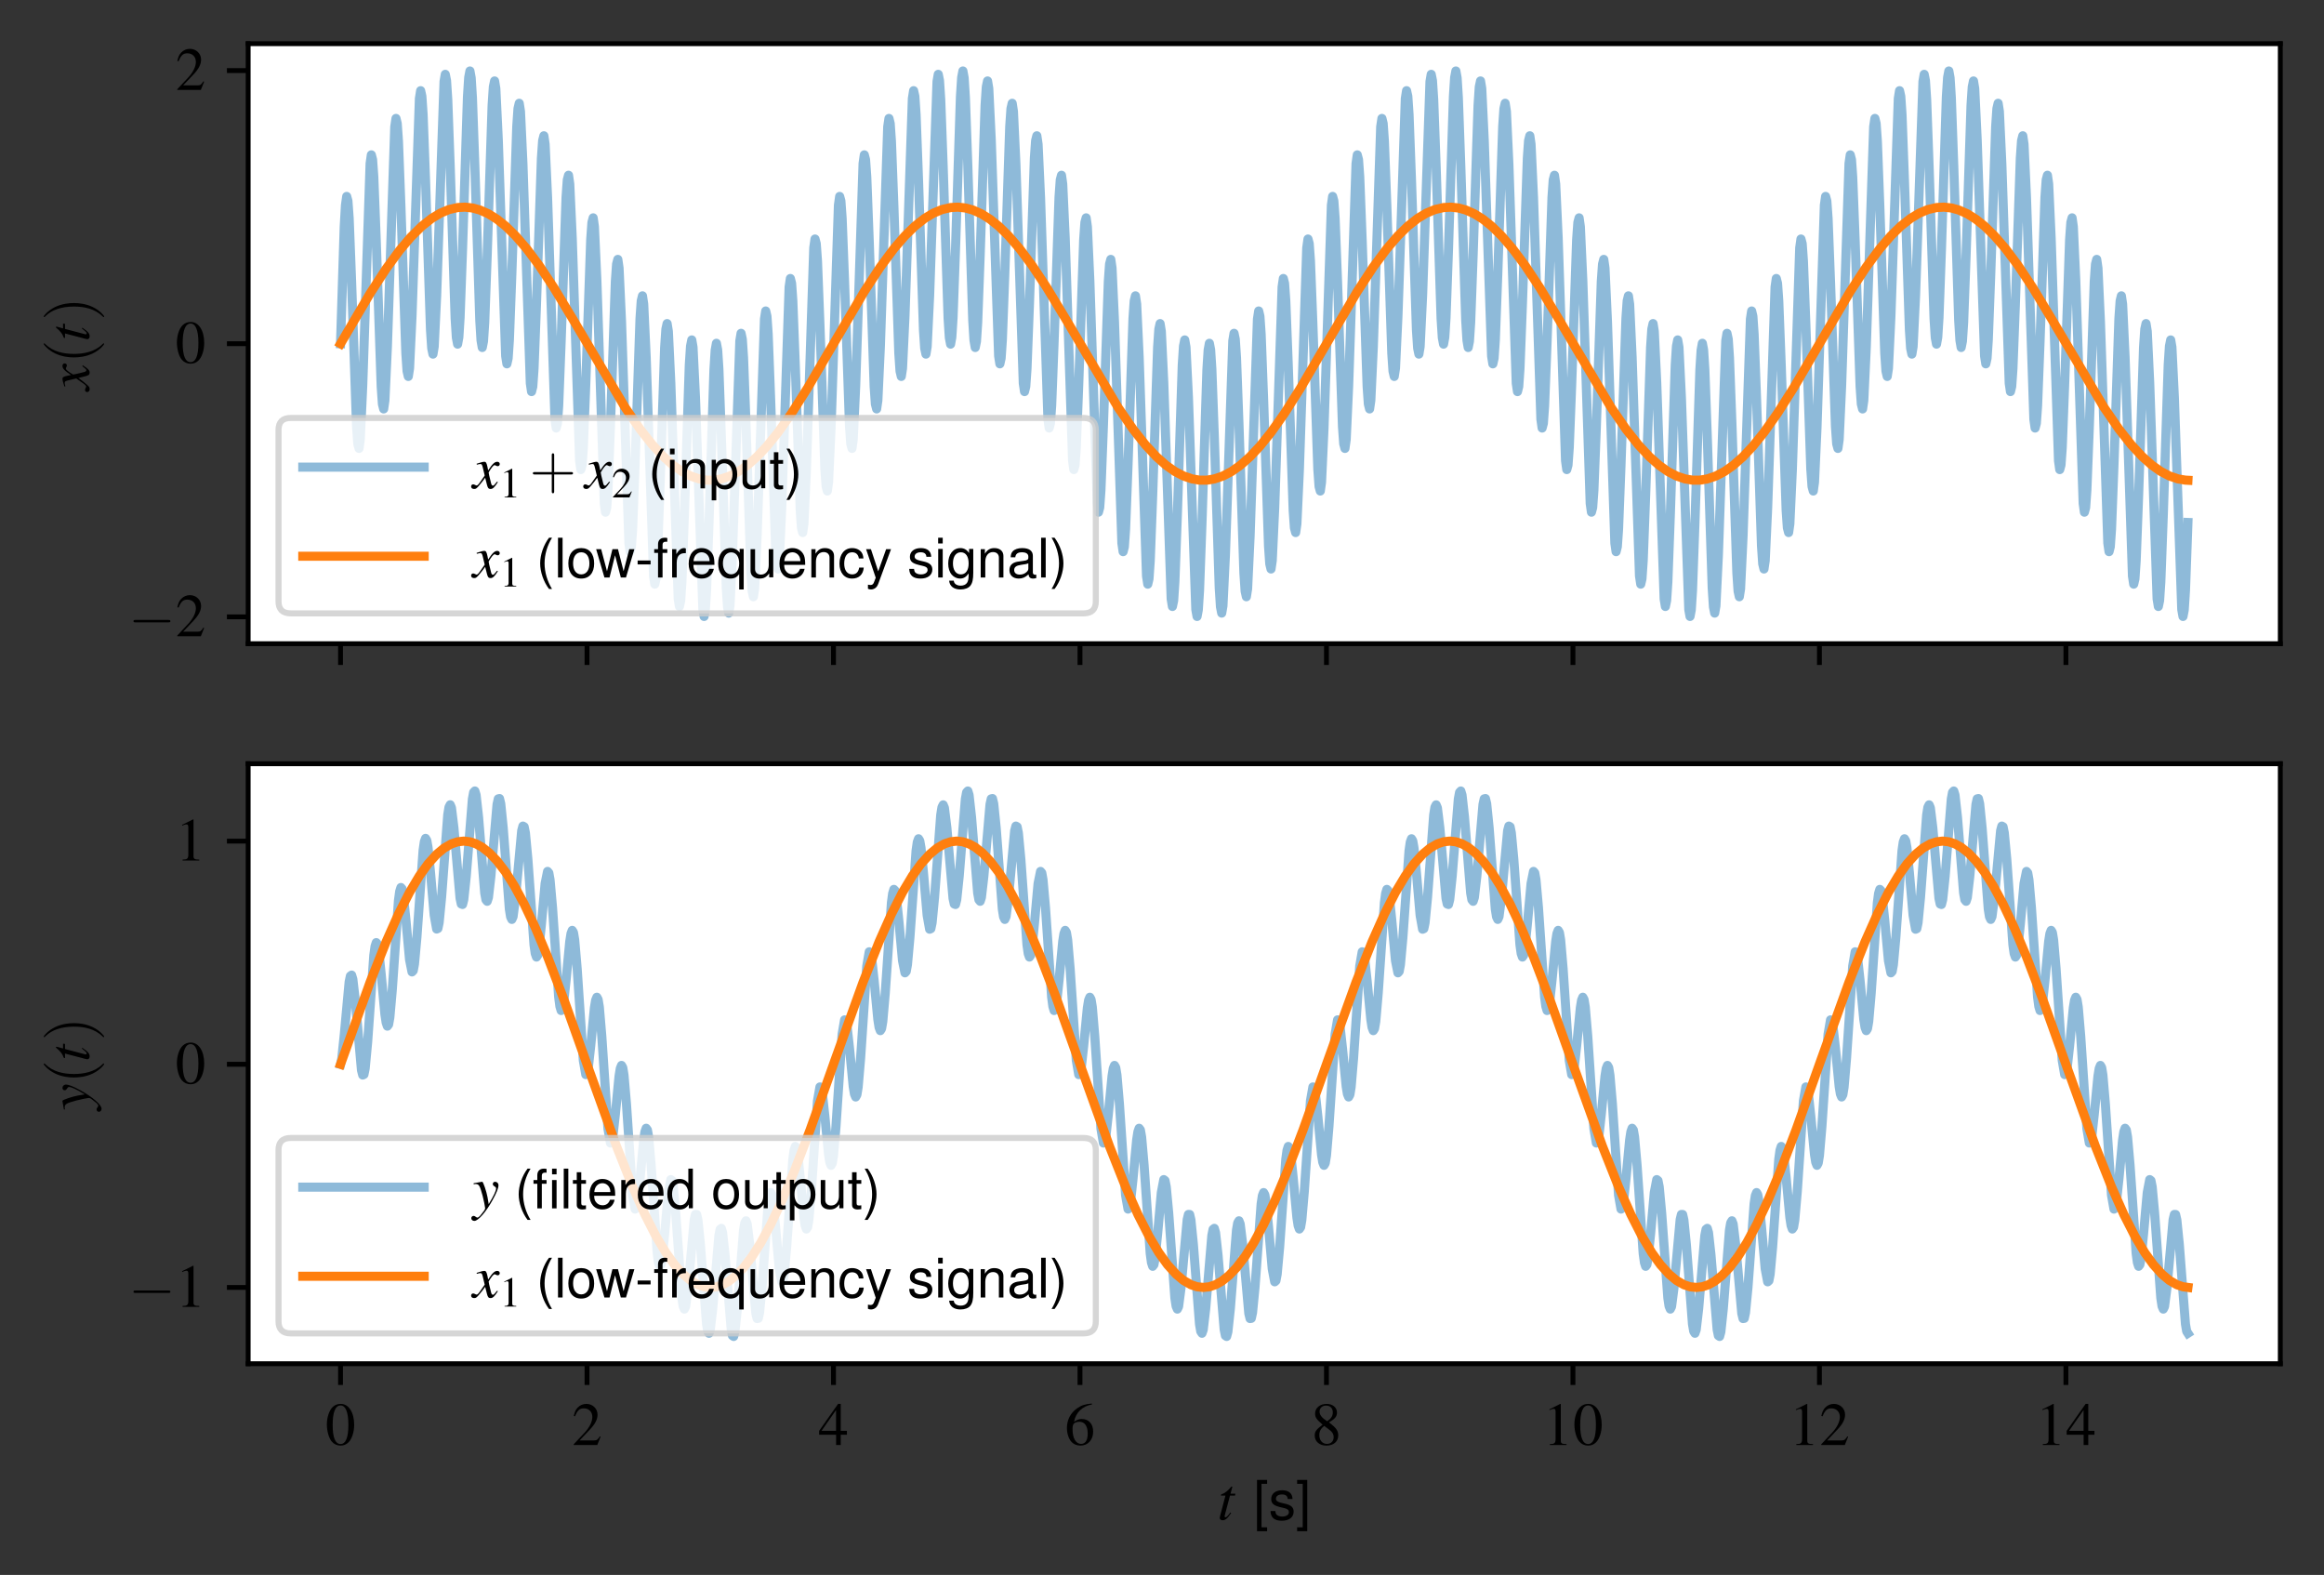 <?xml version="1.0" encoding="utf-8" standalone="no"?>
<!DOCTYPE svg PUBLIC "-//W3C//DTD SVG 1.1//EN"
  "http://www.w3.org/Graphics/SVG/1.1/DTD/svg11.dtd">
<!-- Created with matplotlib (https://matplotlib.org/) -->
<svg height="259.436pt" version="1.1" viewBox="0 0 382.885 259.436" width="382.885pt" xmlns="http://www.w3.org/2000/svg" xmlns:xlink="http://www.w3.org/1999/xlink">
 <rect x="0" y="0" width="382.885" height="259.436" fill="#333333" stroke="none"/>
 <defs>
  <style type="text/css">*{stroke-linecap:butt;stroke-linejoin:round;}</style>
 </defs>
 <g id="figure_1">
  <g id="patch_1">
   <path d="M 0 259.436 
L 382.885 259.436 
L 382.885 0 
L 0 0 
z
" style="fill:none;"/>
  </g>
  <g id="axes_1">
   <g id="patch_2">
    <path d="M 40.885 106.036 
L 375.685 106.036 
L 375.685 7.2 
L 40.885 7.2 
z
" style="fill:#ffffff;"/>
   </g>
   <g id="matplotlib.axis_1">
    <g id="xtick_1">
     <g id="line2d_1">
      <defs>
       <path d="M 0 0 
L 0 3.5 
" id="m371d4e9cd2" style="stroke:#000000;stroke-width:0.8;"/>
      </defs>
      <g>
       <use style="stroke:#000000;stroke-width:0.8;" x="56.103" xlink:href="#m371d4e9cd2" y="106.036"/>
      </g>
     </g>
    </g>
    <g id="xtick_2">
     <g id="line2d_2">
      <g>
       <use style="stroke:#000000;stroke-width:0.8;" x="96.712" xlink:href="#m371d4e9cd2" y="106.036"/>
      </g>
     </g>
    </g>
    <g id="xtick_3">
     <g id="line2d_3">
      <g>
       <use style="stroke:#000000;stroke-width:0.8;" x="137.321" xlink:href="#m371d4e9cd2" y="106.036"/>
      </g>
     </g>
    </g>
    <g id="xtick_4">
     <g id="line2d_4">
      <g>
       <use style="stroke:#000000;stroke-width:0.8;" x="177.93" xlink:href="#m371d4e9cd2" y="106.036"/>
      </g>
     </g>
    </g>
    <g id="xtick_5">
     <g id="line2d_5">
      <g>
       <use style="stroke:#000000;stroke-width:0.8;" x="218.539" xlink:href="#m371d4e9cd2" y="106.036"/>
      </g>
     </g>
    </g>
    <g id="xtick_6">
     <g id="line2d_6">
      <g>
       <use style="stroke:#000000;stroke-width:0.8;" x="259.147" xlink:href="#m371d4e9cd2" y="106.036"/>
      </g>
     </g>
    </g>
    <g id="xtick_7">
     <g id="line2d_7">
      <g>
       <use style="stroke:#000000;stroke-width:0.8;" x="299.756" xlink:href="#m371d4e9cd2" y="106.036"/>
      </g>
     </g>
    </g>
    <g id="xtick_8">
     <g id="line2d_8">
      <g>
       <use style="stroke:#000000;stroke-width:0.8;" x="340.365" xlink:href="#m371d4e9cd2" y="106.036"/>
      </g>
     </g>
    </g>
   </g>
   <g id="matplotlib.axis_2">
    <g id="ytick_1">
     <g id="line2d_9">
      <defs>
       <path d="M 0 0 
L -3.5 0 
" id="mf09b502c90" style="stroke:#000000;stroke-width:0.8;"/>
      </defs>
      <g>
       <use style="stroke:#000000;stroke-width:0.8;" x="40.885" xlink:href="#mf09b502c90" y="101.613"/>
      </g>
     </g>
     <g id="text_1">
      <!-- $\mathdefault{−2}$ -->
      <g transform="translate(21.163 104.807)scale(0.1 -0.1)">
       <defs>
        <path d="M 65.906 23 
C 67.594 23 69.406 23 69.406 25 
C 69.406 27 67.594 27 65.906 27 
L 11.797 27 
C 10.094 27 8.297 27 8.297 25 
C 8.297 23 10.094 23 11.797 23 
z
" id="CMSY10-0"/>
        <path d="M 47.5 13.734 
L 46.203 14.25 
C 42.5 8.5 41.203 7.594 36.703 7.594 
L 12.797 7.594 
L 29.594 25.328 
C 38.5 34.703 42.406 42.359 42.406 50.219 
C 42.406 60.281 34.297 68 23.906 68 
C 18.406 68 13.203 65.797 9.5 61.797 
C 6.297 58.375 4.797 55.156 3.094 48 
L 5.203 47.484 
C 9.203 57.359 12.797 60.594 19.703 60.594 
C 28.094 60.594 33.797 54.844 33.797 46.391 
C 33.797 38.531 29.203 29.156 20.797 20.188 
L 3 1.188 
L 3 0 
L 42 0 
z
" id="Nimbus_Roman_No9_L_Regular-50"/>
       </defs>
       <use transform="scale(0.996)" xlink:href="#CMSY10-0"/>
       <use transform="translate(77.409 0)scale(0.996)" xlink:href="#Nimbus_Roman_No9_L_Regular-50"/>
      </g>
     </g>
    </g>
    <g id="ytick_2">
     <g id="line2d_10">
      <g>
       <use style="stroke:#000000;stroke-width:0.8;" x="40.885" xlink:href="#mf09b502c90" y="56.618"/>
      </g>
     </g>
     <g id="text_2">
      <!-- $\mathdefault{0}$ -->
      <g transform="translate(28.904 59.812)scale(0.1 -0.1)">
       <defs>
        <path d="M 25.406 68 
C 19.906 68 15.703 66.297 12 62.797 
C 6.203 57.203 2.406 45.688 2.406 34 
C 2.406 23.094 5.703 11.391 10.406 5.797 
C 14.094 1.391 19.203 -1 25 -1 
C 30.094 -1 34.406 0.688 38 4.188 
C 43.797 9.688 47.594 21.297 47.594 33.391 
C 47.594 53.891 38.5 68 25.406 68 
z
M 25.094 65.391 
C 33.5 65.391 38 54.094 38 33.188 
C 38 12.297 33.594 1.594 25 1.594 
C 16.406 1.594 12 12.297 12 33.094 
C 12 54.297 16.5 65.391 25.094 65.391 
z
" id="Nimbus_Roman_No9_L_Regular-48"/>
       </defs>
       <use transform="scale(0.996)" xlink:href="#Nimbus_Roman_No9_L_Regular-48"/>
      </g>
     </g>
    </g>
    <g id="ytick_3">
     <g id="line2d_11">
      <g>
       <use style="stroke:#000000;stroke-width:0.8;" x="40.885" xlink:href="#mf09b502c90" y="11.623"/>
      </g>
     </g>
     <g id="text_3">
      <!-- $\mathdefault{2}$ -->
      <g transform="translate(28.904 14.817)scale(0.1 -0.1)">
       <use transform="scale(0.996)" xlink:href="#Nimbus_Roman_No9_L_Regular-50"/>
      </g>
     </g>
    </g>
    <g id="text_4">
     <!-- $x(t)$ -->
     <g transform="translate(14.672 64.314)rotate(-90)scale(0.1 -0.1)">
      <defs>
       <path d="M 40.203 11.156 
C 39.406 10.266 38.906 9.656 38 8.469 
C 35.703 5.484 34.5 4.5 33.406 4.5 
C 31.906 4.5 31 5.781 30.297 8.562 
C 30.094 9.359 30 9.969 29.906 10.266 
C 27.406 20.297 26.297 24.875 26.297 26.359 
C 30.703 34.016 34.297 38.391 36.094 38.391 
C 36.703 38.391 37.5 38.094 38.5 37.594 
C 39.703 36.906 40.406 36.703 41.203 36.703 
C 43.297 36.703 44.703 38.188 44.703 40.297 
C 44.703 42.391 43 44 40.594 44 
C 36.203 44 32.406 40.391 25.5 29.75 
L 24.406 35.219 
C 23 41.984 21.906 44 19.203 44 
C 17 44 13.594 43.094 7.5 41.094 
L 6.406 40.688 
L 6.797 39.188 
C 10.594 40.094 11.5 40.297 12.406 40.297 
C 14.906 40.297 15.5 39.391 16.906 33.422 
L 19.797 21.203 
L 11.594 9.562 
C 9.594 6.578 7.594 4.797 6.5 4.797 
C 5.906 4.797 4.906 5.094 3.906 5.688 
C 2.594 6.391 1.5 6.688 0.703 6.688 
C -1.203 6.688 -2.703 5.188 -2.703 3.188 
C -2.703 0.594 -0.703 -1 2.297 -1 
C 5.406 -1 6.594 -0.109 11.594 5.984 
C 14.297 9.172 16.406 11.844 20.594 17.609 
L 23.594 5.688 
C 24.906 0.594 26.203 -1 29.406 -1 
C 33.203 -1 35.797 1.391 41.594 10.359 
z
" id="Nimbus_Roman_No9_L_Regular_Italic-120"/>
       <path d="M 33.094 -24 
C 33.094 -23.703 33.094 -23.5 31.406 -21.812 
C 18.906 -9.203 15.703 9.688 15.703 25 
C 15.703 42.391 19.5 59.797 31.797 72.297 
C 33.094 73.5 33.094 73.688 33.094 74 
C 33.094 74.688 32.703 75 32.094 75 
C 31.094 75 22.094 68.203 16.203 55.5 
C 11.094 44.5 9.906 33.391 9.906 25 
C 9.906 17.188 11 5.094 16.5 -6.203 
C 22.5 -18.5 31.094 -25 32.094 -25 
C 32.703 -25 33.094 -24.703 33.094 -24 
z
" id="CMR10-40"/>
       <path d="M 29.594 43 
L 21.594 43 
L 24.406 53.297 
C 24.5 53.5 24.5 53.688 24.5 53.797 
C 24.5 54.5 24.203 54.797 23.703 54.797 
C 23.094 54.797 22.797 54.688 22.203 53.891 
C 18.297 48.797 12.094 43.797 8.906 42.891 
C 6.406 42.094 5.703 41.484 5.703 40.391 
C 5.703 40.297 5.703 40.094 5.797 39.797 
L 13.203 39.797 
L 6 12.219 
C 5.797 11.312 5.703 11.016 5.406 10.109 
C 4.5 7.094 3.703 3.594 3.703 2.797 
C 3.703 0.594 5.797 -1 8.5 -1 
C 13.094 -1 16.406 1.797 22.703 11.109 
L 21.406 11.812 
C 16.5 5.5 14.906 3.891 13.297 3.891 
C 12.406 3.891 11.797 4.688 11.797 5.891 
C 11.797 6 11.797 6.094 11.906 6.406 
L 20.703 39.797 
L 29.094 39.797 
z
" id="Nimbus_Roman_No9_L_Regular_Italic-116"/>
       <path d="M 28.906 25 
C 28.906 32.797 27.797 44.891 22.297 56.203 
C 16.297 68.5 7.703 75 6.703 75 
C 6.094 75 5.703 74.594 5.703 74 
C 5.703 73.688 5.703 73.5 7.594 71.703 
C 17.406 61.797 23.094 45.891 23.094 25 
C 23.094 7.891 19.406 -9.703 7 -22.312 
C 5.703 -23.5 5.703 -23.703 5.703 -24 
C 5.703 -24.609 6.094 -25 6.703 -25 
C 7.703 -25 16.703 -18.203 22.594 -5.5 
C 27.703 5.5 28.906 16.594 28.906 25 
z
" id="CMR10-41"/>
      </defs>
      <use transform="scale(0.996)" xlink:href="#Nimbus_Roman_No9_L_Regular_Italic-120"/>
      <use transform="translate(44.531 0)scale(0.996)" xlink:href="#CMR10-40"/>
      <use transform="translate(80.695 0)scale(0.996)" xlink:href="#Nimbus_Roman_No9_L_Regular_Italic-116"/>
      <use transform="translate(115.164 0)scale(0.996)" xlink:href="#CMR10-41"/>
     </g>
    </g>
   </g>
   <g id="line2d_12">
    <path clip-path="url(#p7dcc5af6bd)" d="M 56.103 56.618 
L 56.712 37.358 
L 56.915 33.809 
L 57.118 32.356 
L 57.321 33.105 
L 57.524 35.949 
L 57.93 46.496 
L 58.743 70.257 
L 58.946 73.107 
L 59.149 73.864 
L 59.352 72.42 
L 59.758 63.565 
L 60.976 26.94 
L 61.179 25.511 
L 61.382 26.287 
L 61.585 29.159 
L 61.991 39.769 
L 62.803 63.672 
L 63.007 66.562 
L 63.21 67.361 
L 63.413 65.96 
L 63.819 57.196 
L 65.037 20.881 
L 65.24 19.51 
L 65.443 20.344 
L 65.646 23.276 
L 66.052 34.01 
L 66.864 58.179 
L 67.067 61.139 
L 67.27 62.008 
L 67.474 60.68 
L 67.88 52.065 
L 69.098 16.227 
L 69.301 14.938 
L 69.504 15.857 
L 69.707 18.875 
L 70.113 29.784 
L 70.925 54.315 
L 71.128 57.367 
L 71.331 58.331 
L 71.534 57.097 
L 71.94 48.674 
L 73.159 13.431 
L 73.362 12.245 
L 73.565 13.266 
L 73.768 16.387 
L 74.174 27.504 
L 74.986 52.457 
L 75.189 55.617 
L 75.392 56.688 
L 75.595 55.561 
L 75.798 52.347 
L 76.204 41.076 
L 77.017 15.945 
L 77.22 12.769 
L 77.423 11.693 
L 77.626 12.824 
L 77.829 16.056 
L 78.235 27.393 
L 79.047 52.789 
L 79.25 56.059 
L 79.453 57.24 
L 79.656 56.224 
L 79.859 53.119 
L 80.265 42.067 
L 81.077 17.372 
L 81.281 14.304 
L 81.484 13.336 
L 81.687 14.575 
L 82.093 23.038 
L 83.311 58.65 
L 83.514 59.933 
L 83.717 59.019 
L 83.92 56.015 
L 84.326 45.164 
L 85.138 20.86 
L 85.341 17.887 
L 85.544 17.013 
L 85.748 18.346 
L 86.154 26.995 
L 87.372 63.137 
L 87.575 64.505 
L 87.778 63.674 
L 87.981 60.753 
L 88.387 50.062 
L 89.199 26.066 
L 89.402 23.167 
L 89.605 22.366 
L 89.808 23.77 
L 90.214 32.556 
L 91.433 69.08 
L 91.636 70.506 
L 91.839 69.733 
L 92.042 66.867 
L 92.448 56.283 
L 93.26 32.481 
L 93.463 29.627 
L 93.666 28.869 
L 93.869 30.314 
L 94.275 39.179 
L 95.494 75.897 
L 95.697 77.351 
L 95.9 76.602 
L 96.103 73.759 
L 96.509 63.217 
L 97.321 39.477 
L 97.524 36.634 
L 97.727 35.886 
L 97.93 37.339 
L 98.336 46.214 
L 99.555 82.922 
L 99.758 84.368 
L 99.961 83.609 
L 100.164 80.756 
L 100.57 70.185 
L 101.382 46.37 
L 101.585 43.504 
L 101.788 42.73 
L 101.991 44.157 
L 102.397 52.973 
L 103.615 89.467 
L 103.818 90.871 
L 104.022 90.069 
L 104.225 87.171 
L 104.631 76.506 
L 105.443 52.484 
L 105.646 49.562 
L 105.849 48.732 
L 106.052 50.1 
L 106.458 58.795 
L 107.676 94.89 
L 107.879 96.223 
L 108.082 95.349 
L 108.285 92.377 
L 108.692 81.561 
L 109.504 57.221 
L 109.707 54.217 
L 109.91 53.303 
L 110.113 54.586 
L 110.519 63.109 
L 111.737 98.662 
L 111.94 99.901 
L 112.143 98.932 
L 112.346 95.864 
L 112.752 84.855 
L 113.565 60.117 
L 113.768 57.012 
L 113.971 55.997 
L 114.174 57.177 
L 114.58 65.493 
L 115.798 100.412 
L 116.001 101.544 
L 116.204 100.468 
L 116.407 97.292 
L 116.813 86.065 
L 117.625 60.89 
L 117.829 57.675 
L 118.032 56.549 
L 118.235 57.619 
L 118.438 60.779 
L 118.844 71.939 
L 119.656 96.849 
L 119.859 99.97 
L 120.062 100.992 
L 120.265 99.805 
L 120.671 91.446 
L 121.889 56.139 
L 122.092 54.906 
L 122.296 55.869 
L 122.499 58.922 
L 122.905 69.869 
L 123.717 94.361 
L 123.92 97.379 
L 124.123 98.298 
L 124.326 97.01 
L 124.732 88.449 
L 125.95 52.556 
L 126.153 51.228 
L 126.356 52.097 
L 126.559 55.057 
L 126.966 65.822 
L 127.778 89.96 
L 127.981 92.892 
L 128.184 93.727 
L 128.387 92.355 
L 128.793 83.631 
L 130.011 47.277 
L 130.214 45.876 
L 130.417 46.674 
L 130.62 49.564 
L 131.026 60.193 
L 131.839 84.077 
L 132.042 86.949 
L 132.245 87.725 
L 132.448 86.296 
L 132.854 77.463 
L 134.072 40.817 
L 134.275 39.373 
L 134.478 40.129 
L 134.681 42.98 
L 135.087 53.534 
L 135.899 77.288 
L 136.103 80.132 
L 136.306 80.881 
L 136.509 79.427 
L 136.915 70.549 
L 138.133 33.809 
L 138.336 32.356 
L 138.539 33.105 
L 138.742 35.949 
L 139.148 46.496 
L 139.96 70.257 
L 140.163 73.107 
L 140.366 73.864 
L 140.57 72.42 
L 140.976 63.565 
L 142.194 26.94 
L 142.397 25.511 
L 142.6 26.287 
L 142.803 29.159 
L 143.209 39.769 
L 144.021 63.672 
L 144.224 66.562 
L 144.427 67.361 
L 144.63 65.96 
L 145.036 57.196 
L 146.255 20.881 
L 146.458 19.51 
L 146.661 20.344 
L 146.864 23.276 
L 147.27 34.01 
L 148.082 58.179 
L 148.285 61.139 
L 148.488 62.008 
L 148.691 60.68 
L 149.097 52.065 
L 150.316 16.227 
L 150.519 14.938 
L 150.722 15.857 
L 150.925 18.875 
L 151.331 29.784 
L 152.143 54.315 
L 152.346 57.367 
L 152.549 58.331 
L 152.752 57.097 
L 153.158 48.674 
L 154.377 13.431 
L 154.58 12.245 
L 154.783 13.266 
L 154.986 16.387 
L 155.392 27.504 
L 156.204 52.457 
L 156.407 55.617 
L 156.61 56.688 
L 156.813 55.561 
L 157.016 52.347 
L 157.422 41.076 
L 158.234 15.945 
L 158.437 12.769 
L 158.64 11.693 
L 158.844 12.824 
L 159.047 16.056 
L 159.453 27.393 
L 160.265 52.789 
L 160.468 56.059 
L 160.671 57.24 
L 160.874 56.224 
L 161.077 53.119 
L 161.483 42.067 
L 162.295 17.372 
L 162.498 14.304 
L 162.701 13.336 
L 162.904 14.575 
L 163.31 23.038 
L 164.529 58.65 
L 164.732 59.933 
L 164.935 59.019 
L 165.138 56.015 
L 165.544 45.164 
L 166.356 20.86 
L 166.559 17.887 
L 166.762 17.013 
L 166.965 18.346 
L 167.371 26.995 
L 168.59 63.137 
L 168.793 64.505 
L 168.996 63.674 
L 169.199 60.753 
L 169.605 50.062 
L 170.417 26.066 
L 170.62 23.167 
L 170.823 22.366 
L 171.026 23.77 
L 171.432 32.556 
L 172.651 69.08 
L 172.854 70.506 
L 173.057 69.733 
L 173.26 66.867 
L 173.666 56.283 
L 174.478 32.481 
L 174.681 29.627 
L 174.884 28.869 
L 175.087 30.314 
L 175.493 39.179 
L 176.711 75.897 
L 176.914 77.351 
L 177.118 76.602 
L 177.321 73.759 
L 177.727 63.217 
L 178.539 39.477 
L 178.742 36.634 
L 178.945 35.886 
L 179.148 37.339 
L 179.554 46.214 
L 180.772 82.922 
L 180.975 84.368 
L 181.178 83.609 
L 181.381 80.756 
L 181.788 70.185 
L 182.6 46.37 
L 182.803 43.504 
L 183.006 42.73 
L 183.209 44.157 
L 183.615 52.973 
L 184.833 89.467 
L 185.036 90.871 
L 185.239 90.069 
L 185.442 87.171 
L 185.848 76.506 
L 186.661 52.484 
L 186.864 49.562 
L 187.067 48.732 
L 187.27 50.1 
L 187.676 58.795 
L 188.894 94.89 
L 189.097 96.223 
L 189.3 95.349 
L 189.503 92.377 
L 189.909 81.561 
L 190.721 57.221 
L 190.925 54.217 
L 191.128 53.303 
L 191.331 54.586 
L 191.737 63.109 
L 192.955 98.662 
L 193.158 99.901 
L 193.361 98.932 
L 193.564 95.864 
L 193.97 84.855 
L 194.782 60.117 
L 194.985 57.012 
L 195.188 55.997 
L 195.392 57.177 
L 195.798 65.493 
L 197.016 100.412 
L 197.219 101.544 
L 197.422 100.468 
L 197.625 97.292 
L 198.031 86.065 
L 198.843 60.89 
L 199.046 57.675 
L 199.249 56.549 
L 199.452 57.619 
L 199.655 60.779 
L 200.062 71.939 
L 200.874 96.849 
L 201.077 99.97 
L 201.28 100.992 
L 201.483 99.805 
L 201.889 91.446 
L 203.107 56.139 
L 203.31 54.906 
L 203.513 55.869 
L 203.716 58.922 
L 204.122 69.869 
L 204.935 94.361 
L 205.138 97.379 
L 205.341 98.298 
L 205.544 97.01 
L 205.95 88.449 
L 207.168 52.556 
L 207.371 51.228 
L 207.574 52.097 
L 207.777 55.057 
L 208.183 65.822 
L 208.995 89.96 
L 209.199 92.892 
L 209.402 93.727 
L 209.605 92.355 
L 210.011 83.631 
L 211.229 47.277 
L 211.432 45.876 
L 211.635 46.674 
L 211.838 49.564 
L 212.244 60.193 
L 213.056 84.077 
L 213.259 86.949 
L 213.462 87.725 
L 213.666 86.296 
L 214.072 77.463 
L 215.29 40.817 
L 215.493 39.373 
L 215.696 40.129 
L 215.899 42.98 
L 216.305 53.534 
L 217.117 77.288 
L 217.32 80.132 
L 217.523 80.881 
L 217.726 79.427 
L 218.132 70.549 
L 219.351 33.809 
L 219.554 32.356 
L 219.757 33.105 
L 219.96 35.949 
L 220.366 46.496 
L 221.178 70.257 
L 221.381 73.107 
L 221.584 73.864 
L 221.787 72.42 
L 222.193 63.565 
L 223.412 26.94 
L 223.615 25.511 
L 223.818 26.287 
L 224.021 29.159 
L 224.427 39.769 
L 225.239 63.672 
L 225.442 66.562 
L 225.645 67.361 
L 225.848 65.96 
L 226.254 57.196 
L 227.473 20.881 
L 227.676 19.51 
L 227.879 20.344 
L 228.082 23.276 
L 228.488 34.01 
L 229.3 58.179 
L 229.503 61.139 
L 229.706 62.008 
L 229.909 60.68 
L 230.315 52.065 
L 231.533 16.227 
L 231.736 14.938 
L 231.94 15.857 
L 232.143 18.875 
L 232.549 29.784 
L 233.361 54.315 
L 233.564 57.367 
L 233.767 58.331 
L 233.97 57.097 
L 234.376 48.674 
L 235.594 13.431 
L 235.797 12.245 
L 236 13.266 
L 236.203 16.387 
L 236.61 27.504 
L 237.422 52.457 
L 237.625 55.617 
L 237.828 56.688 
L 238.031 55.561 
L 238.234 52.347 
L 238.64 41.076 
L 239.452 15.945 
L 239.655 12.769 
L 239.858 11.693 
L 240.061 12.824 
L 240.264 16.056 
L 240.67 27.393 
L 241.483 52.789 
L 241.686 56.059 
L 241.889 57.24 
L 242.092 56.224 
L 242.295 53.119 
L 242.701 42.067 
L 243.513 17.372 
L 243.716 14.304 
L 243.919 13.336 
L 244.122 14.575 
L 244.528 23.038 
L 245.747 58.65 
L 245.95 59.933 
L 246.153 59.019 
L 246.356 56.015 
L 246.762 45.164 
L 247.574 20.86 
L 247.777 17.887 
L 247.98 17.013 
L 248.183 18.346 
L 248.589 26.995 
L 249.807 63.137 
L 250.01 64.505 
L 250.214 63.674 
L 250.417 60.753 
L 250.823 50.062 
L 251.635 26.066 
L 251.838 23.167 
L 252.041 22.366 
L 252.244 23.77 
L 252.65 32.556 
L 253.868 69.08 
L 254.071 70.506 
L 254.274 69.733 
L 254.477 66.867 
L 254.884 56.283 
L 255.696 32.481 
L 255.899 29.627 
L 256.102 28.869 
L 256.305 30.314 
L 256.711 39.179 
L 257.929 75.897 
L 258.132 77.351 
L 258.335 76.602 
L 258.538 73.759 
L 258.944 63.217 
L 259.757 39.477 
L 259.96 36.634 
L 260.163 35.886 
L 260.366 37.339 
L 260.772 46.214 
L 261.99 82.922 
L 262.193 84.368 
L 262.396 83.609 
L 262.599 80.756 
L 263.005 70.185 
L 263.817 46.37 
L 264.021 43.504 
L 264.224 42.73 
L 264.427 44.157 
L 264.833 52.973 
L 266.051 89.467 
L 266.254 90.871 
L 266.457 90.069 
L 266.66 87.171 
L 267.066 76.506 
L 267.878 52.484 
L 268.081 49.562 
L 268.284 48.732 
L 268.488 50.1 
L 268.894 58.795 
L 270.112 94.89 
L 270.315 96.223 
L 270.518 95.349 
L 270.721 92.377 
L 271.127 81.561 
L 271.939 57.221 
L 272.142 54.217 
L 272.345 53.303 
L 272.548 54.586 
L 272.954 63.109 
L 274.173 98.662 
L 274.376 99.901 
L 274.579 98.932 
L 274.782 95.864 
L 275.188 84.855 
L 276 60.117 
L 276.203 57.012 
L 276.406 55.997 
L 276.609 57.177 
L 277.015 65.493 
L 278.234 100.412 
L 278.437 101.544 
L 278.64 100.468 
L 278.843 97.292 
L 279.249 86.065 
L 280.061 60.89 
L 280.264 57.675 
L 280.467 56.549 
L 280.67 57.619 
L 280.873 60.779 
L 281.279 71.939 
L 282.091 96.849 
L 282.295 99.97 
L 282.498 100.992 
L 282.701 99.805 
L 283.107 91.446 
L 284.325 56.139 
L 284.528 54.906 
L 284.731 55.869 
L 284.934 58.922 
L 285.34 69.869 
L 286.152 94.361 
L 286.355 97.379 
L 286.558 98.298 
L 286.762 97.01 
L 287.168 88.449 
L 288.386 52.556 
L 288.589 51.228 
L 288.792 52.097 
L 288.995 55.057 
L 289.401 65.822 
L 290.213 89.96 
L 290.416 92.892 
L 290.619 93.727 
L 290.822 92.355 
L 291.228 83.631 
L 292.447 47.277 
L 292.65 45.876 
L 292.853 46.674 
L 293.056 49.564 
L 293.462 60.193 
L 294.274 84.077 
L 294.477 86.949 
L 294.68 87.725 
L 294.883 86.296 
L 295.289 77.463 
L 296.508 40.817 
L 296.711 39.373 
L 296.914 40.129 
L 297.117 42.98 
L 297.523 53.534 
L 298.335 77.288 
L 298.538 80.132 
L 298.741 80.881 
L 298.944 79.427 
L 299.35 70.549 
L 300.569 33.809 
L 300.772 32.356 
L 300.975 33.105 
L 301.178 35.949 
L 301.584 46.496 
L 302.396 70.257 
L 302.599 73.107 
L 302.802 73.864 
L 303.005 72.42 
L 303.411 63.565 
L 304.629 26.94 
L 304.832 25.511 
L 305.036 26.287 
L 305.239 29.159 
L 305.645 39.769 
L 306.457 63.672 
L 306.66 66.562 
L 306.863 67.361 
L 307.066 65.96 
L 307.472 57.196 
L 308.69 20.881 
L 308.893 19.51 
L 309.096 20.344 
L 309.299 23.276 
L 309.706 34.01 
L 310.518 58.179 
L 310.721 61.139 
L 310.924 62.008 
L 311.127 60.68 
L 311.533 52.065 
L 312.751 16.227 
L 312.954 14.938 
L 313.157 15.857 
L 313.36 18.875 
L 313.766 29.784 
L 314.579 54.315 
L 314.782 57.367 
L 314.985 58.331 
L 315.188 57.097 
L 315.594 48.674 
L 316.812 13.431 
L 317.015 12.245 
L 317.218 13.266 
L 317.421 16.387 
L 317.827 27.504 
L 318.639 52.457 
L 318.843 55.617 
L 319.046 56.688 
L 319.249 55.561 
L 319.452 52.347 
L 319.858 41.076 
L 320.67 15.945 
L 320.873 12.769 
L 321.076 11.693 
L 321.279 12.824 
L 321.482 16.056 
L 321.888 27.393 
L 322.7 52.789 
L 322.903 56.059 
L 323.106 57.24 
L 323.31 56.224 
L 323.513 53.119 
L 323.919 42.067 
L 324.731 17.372 
L 324.934 14.304 
L 325.137 13.336 
L 325.34 14.575 
L 325.746 23.038 
L 326.964 58.65 
L 327.167 59.933 
L 327.37 59.019 
L 327.573 56.015 
L 327.98 45.164 
L 328.792 20.86 
L 328.995 17.887 
L 329.198 17.013 
L 329.401 18.346 
L 329.807 26.995 
L 331.025 63.137 
L 331.228 64.505 
L 331.431 63.674 
L 331.634 60.753 
L 332.04 50.062 
L 332.853 26.066 
L 333.056 23.167 
L 333.259 22.366 
L 333.462 23.77 
L 333.868 32.556 
L 335.086 69.08 
L 335.289 70.506 
L 335.492 69.733 
L 335.695 66.867 
L 336.101 56.283 
L 336.913 32.481 
L 337.117 29.627 
L 337.32 28.869 
L 337.523 30.314 
L 337.929 39.179 
L 339.147 75.897 
L 339.35 77.351 
L 339.553 76.602 
L 339.756 73.759 
L 340.162 63.217 
L 340.974 39.477 
L 341.177 36.634 
L 341.38 35.886 
L 341.584 37.339 
L 341.99 46.214 
L 343.208 82.922 
L 343.411 84.368 
L 343.614 83.609 
L 343.817 80.756 
L 344.223 70.185 
L 345.035 46.37 
L 345.238 43.504 
L 345.441 42.73 
L 345.644 44.157 
L 346.05 52.973 
L 347.269 89.467 
L 347.472 90.871 
L 347.675 90.069 
L 347.878 87.171 
L 348.284 76.506 
L 349.096 52.484 
L 349.299 49.562 
L 349.502 48.732 
L 349.705 50.1 
L 350.111 58.795 
L 351.33 94.89 
L 351.533 96.223 
L 351.736 95.349 
L 351.939 92.377 
L 352.345 81.561 
L 353.157 57.221 
L 353.36 54.217 
L 353.563 53.303 
L 353.766 54.586 
L 354.172 63.109 
L 355.391 98.662 
L 355.594 99.901 
L 355.797 98.932 
L 356 95.864 
L 356.406 84.855 
L 357.218 60.117 
L 357.421 57.012 
L 357.624 55.997 
L 357.827 57.177 
L 358.233 65.493 
L 359.451 100.412 
L 359.654 101.544 
L 359.858 100.468 
L 360.061 97.292 
L 360.467 86.065 
L 360.467 86.065 
" style="fill:none;stroke:#1f77b4;stroke-linecap:square;stroke-opacity:0.5;stroke-width:1.5;"/>
   </g>
   <g id="line2d_13">
    <path clip-path="url(#p7dcc5af6bd)" d="M 56.103 56.618 
L 60.976 48.336 
L 63.616 44.267 
L 65.849 41.218 
L 67.677 39.06 
L 69.504 37.254 
L 71.128 35.971 
L 72.55 35.115 
L 73.971 34.519 
L 75.392 34.19 
L 76.611 34.123 
L 77.829 34.257 
L 79.047 34.588 
L 80.468 35.222 
L 81.89 36.114 
L 83.311 37.254 
L 84.935 38.842 
L 86.763 40.962 
L 88.793 43.682 
L 91.23 47.36 
L 94.275 52.403 
L 103.006 67.145 
L 105.443 70.685 
L 107.473 73.258 
L 109.301 75.225 
L 110.925 76.664 
L 112.346 77.663 
L 113.768 78.409 
L 115.189 78.891 
L 116.407 79.091 
L 117.625 79.091 
L 118.844 78.891 
L 120.265 78.409 
L 121.686 77.663 
L 123.108 76.664 
L 124.732 75.225 
L 126.356 73.494 
L 128.184 71.229 
L 130.417 68.07 
L 133.057 63.906 
L 136.915 57.325 
L 142.397 48.009 
L 145.036 43.973 
L 147.27 40.962 
L 149.097 38.842 
L 150.722 37.254 
L 152.346 35.971 
L 153.767 35.115 
L 155.189 34.519 
L 156.61 34.19 
L 157.828 34.123 
L 159.047 34.257 
L 160.265 34.588 
L 161.686 35.222 
L 163.107 36.114 
L 164.529 37.254 
L 166.153 38.842 
L 167.981 40.962 
L 170.011 43.682 
L 172.447 47.36 
L 175.493 52.403 
L 184.224 67.145 
L 186.661 70.685 
L 188.691 73.258 
L 190.518 75.225 
L 192.143 76.664 
L 193.564 77.663 
L 194.985 78.409 
L 196.407 78.891 
L 197.625 79.091 
L 198.843 79.091 
L 200.062 78.891 
L 201.483 78.409 
L 202.904 77.663 
L 204.325 76.664 
L 205.95 75.225 
L 207.574 73.494 
L 209.402 71.229 
L 211.635 68.07 
L 214.275 63.906 
L 218.132 57.325 
L 223.615 48.009 
L 226.254 43.973 
L 228.488 40.962 
L 230.315 38.842 
L 231.94 37.254 
L 233.564 35.971 
L 234.985 35.115 
L 236.406 34.519 
L 237.828 34.19 
L 239.046 34.123 
L 240.264 34.257 
L 241.483 34.588 
L 242.904 35.222 
L 244.325 36.114 
L 245.747 37.254 
L 247.371 38.842 
L 249.198 40.962 
L 251.229 43.682 
L 253.665 47.36 
L 256.711 52.403 
L 265.442 67.145 
L 267.878 70.685 
L 269.909 73.258 
L 271.736 75.225 
L 273.361 76.664 
L 274.782 77.663 
L 276.203 78.409 
L 277.625 78.891 
L 278.843 79.091 
L 280.061 79.091 
L 281.279 78.891 
L 282.701 78.409 
L 284.122 77.663 
L 285.543 76.664 
L 287.168 75.225 
L 288.792 73.494 
L 290.619 71.229 
L 292.853 68.07 
L 295.492 63.906 
L 299.35 57.325 
L 304.832 48.009 
L 307.472 43.973 
L 309.706 40.962 
L 311.533 38.842 
L 313.157 37.254 
L 314.782 35.971 
L 316.203 35.115 
L 317.624 34.519 
L 319.046 34.19 
L 320.264 34.123 
L 321.482 34.257 
L 322.7 34.588 
L 324.122 35.222 
L 325.543 36.114 
L 326.964 37.254 
L 328.589 38.842 
L 330.416 40.962 
L 332.447 43.682 
L 334.883 47.36 
L 337.929 52.403 
L 346.66 67.145 
L 349.096 70.685 
L 351.127 73.258 
L 352.954 75.225 
L 354.578 76.664 
L 356 77.663 
L 357.421 78.409 
L 358.842 78.891 
L 360.061 79.091 
L 360.467 79.113 
L 360.467 79.113 
" style="fill:none;stroke:#ff7f0e;stroke-linecap:square;stroke-width:1.5;"/>
   </g>
   <g id="patch_3">
    <path d="M 40.885 106.036 
L 40.885 7.2 
" style="fill:none;stroke:#000000;stroke-linecap:square;stroke-linejoin:miter;stroke-width:0.8;"/>
   </g>
   <g id="patch_4">
    <path d="M 375.685 106.036 
L 375.685 7.2 
" style="fill:none;stroke:#000000;stroke-linecap:square;stroke-linejoin:miter;stroke-width:0.8;"/>
   </g>
   <g id="patch_5">
    <path d="M 40.885 106.036 
L 375.685 106.036 
" style="fill:none;stroke:#000000;stroke-linecap:square;stroke-linejoin:miter;stroke-width:0.8;"/>
   </g>
   <g id="patch_6">
    <path d="M 40.885 7.2 
L 375.685 7.2 
" style="fill:none;stroke:#000000;stroke-linecap:square;stroke-linejoin:miter;stroke-width:0.8;"/>
   </g>
   <g id="legend_1">
    <g id="patch_7">
     <path d="M 47.885 101.036 
L 178.54 101.036 
Q 180.54 101.036 180.54 99.036 
L 180.54 70.85 
Q 180.54 68.85 178.54 68.85 
L 47.885 68.85 
Q 45.885 68.85 45.885 70.85 
L 45.885 99.036 
Q 45.885 101.036 47.885 101.036 
z
" style="fill:#ffffff;opacity:0.8;stroke:#cccccc;stroke-linejoin:miter;"/>
    </g>
    <g id="line2d_14">
     <path d="M 49.885 76.948 
L 69.885 76.948 
" style="fill:none;stroke:#1f77b4;stroke-linecap:square;stroke-opacity:0.5;stroke-width:1.5;"/>
    </g>
    <g id="line2d_15"/>
    <g id="text_5">
     <!-- $x_1+x_2$ (input) -->
     <g transform="translate(77.885 80.448)scale(0.1 -0.1)">
      <defs>
       <path d="M 29.094 68 
L 11.094 59 
L 11.094 57.594 
C 12.297 58.094 13.406 58.484 13.797 58.688 
C 15.594 59.391 17.297 59.781 18.297 59.781 
C 20.406 59.781 21.297 58.297 21.297 55.078 
L 21.297 9.359 
C 21.297 6.031 20.5 3.719 18.906 2.797 
C 17.406 1.891 16 1.594 11.797 1.5 
L 11.797 0 
L 39.406 0 
L 39.406 1.5 
C 31.5 1.594 29.906 2.609 29.906 7.453 
L 29.906 67.797 
z
" id="Nimbus_Roman_No9_L_Regular-49"/>
       <path d="M 40.906 23 
L 68.797 23 
C 70.203 23 72.094 23 72.094 25 
C 72.094 27 70.203 27 68.797 27 
L 40.906 27 
L 40.906 54.703 
C 40.906 56.094 40.906 58 38.906 58 
C 36.906 58 36.906 56.094 36.906 54.703 
L 36.906 27 
L 8.906 27 
C 7.5 27 5.594 27 5.594 25 
C 5.594 23 7.5 23 8.906 23 
L 36.906 23 
L 36.906 -4.812 
C 36.906 -6.203 36.906 -8.109 38.906 -8.109 
C 40.906 -8.109 40.906 -6.203 40.906 -4.812 
z
" id="CMR10-43"/>
       <path d="M 23.594 73 
C 13.594 59.891 7.297 41.688 7.297 25.984 
C 7.297 10.188 13.594 -8.016 23.594 -21.109 
L 29.094 -21.109 
C 20.297 -6.812 15.406 9.984 15.406 25.984 
C 15.406 41.891 20.297 58.797 29.094 73 
z
" id="Nimbus_Sans_L_Regular-40"/>
       <path d="M 15 52.469 
L 6.703 52.469 
L 6.703 0 
L 15 0 
z
M 15 73 
L 6.594 73 
L 6.594 62.484 
L 15 62.484 
z
" id="Nimbus_Sans_L_Regular-105"/>
       <path d="M 7 52 
L 7 0 
L 15.406 0 
L 15.406 28.672 
C 15.406 39.672 21 46.688 29.594 46.688 
C 36.203 46.688 40.406 42.688 40.406 36.375 
L 40.406 0 
L 48.703 0 
L 48.703 39.672 
C 48.703 48.391 42.203 54 32.094 54 
C 24.297 54 19.297 50.984 14.703 43.688 
L 14.703 52 
z
" id="Nimbus_Sans_L_Regular-110"/>
       <path d="M 5.406 -22 
L 13.797 -22 
L 13.797 5.797 
C 18.203 0.391 23.094 -2 29.906 -2 
C 43.406 -2 52.297 8.875 52.297 25.5 
C 52.297 43 43.703 54 29.797 54 
C 22.703 54 17 50.797 13.094 44.594 
L 13.094 52.484 
L 5.406 52.484 
z
M 28.406 46.188 
C 37.594 46.188 43.594 38.125 43.594 25.688 
C 43.594 13.859 37.5 5.797 28.406 5.797 
C 19.594 5.797 13.797 13.75 13.797 25.984 
C 13.797 38.234 19.594 46.188 28.406 46.188 
z
" id="Nimbus_Sans_L_Regular-112"/>
       <path d="M 48.203 0.297 
L 48.203 52 
L 39.906 52 
L 39.906 22.719 
C 39.906 12.188 34.297 5.297 25.594 5.297 
C 19 5.297 14.797 9.234 14.797 15.438 
L 14.797 52 
L 6.5 52 
L 6.5 12.188 
C 6.5 3.594 13 -2 23.203 -2 
C 30.906 -2 35.797 0.688 40.703 7.562 
L 40.703 0.297 
z
" id="Nimbus_Sans_L_Regular-117"/>
       <path d="M 25.406 52 
L 16.797 52 
L 16.797 66.391 
L 8.5 66.391 
L 8.5 52 
L 1.406 52 
L 1.406 45.188 
L 8.5 45.188 
L 8.5 6.281 
C 8.5 1 12.094 -2 18.594 -2 
C 20.594 -2 22.594 -1.812 25.406 -1.312 
L 25.406 5.688 
C 24.297 5.391 23 5.297 21.406 5.297 
C 17.797 5.297 16.797 6.281 16.797 9.906 
L 16.797 45.188 
L 25.406 45.188 
z
" id="Nimbus_Sans_L_Regular-116"/>
       <path d="M 9.297 -21.109 
C 19.297 -8.016 25.594 10.188 25.594 25.891 
C 25.594 41.688 19.297 59.891 9.297 73 
L 3.797 73 
C 12.594 58.688 17.5 41.891 17.5 25.891 
C 17.5 9.984 12.594 -6.906 3.797 -21.109 
z
" id="Nimbus_Sans_L_Regular-41"/>
      </defs>
      <use transform="scale(0.996)" xlink:href="#Nimbus_Roman_No9_L_Regular_Italic-120"/>
      <use transform="translate(44.234 -14.944)scale(0.697)" xlink:href="#Nimbus_Roman_No9_L_Regular-49"/>
      <use transform="translate(93.438 0)scale(0.996)" xlink:href="#CMR10-43"/>
      <use transform="translate(184.683 0)scale(0.996)" xlink:href="#Nimbus_Roman_No9_L_Regular_Italic-120"/>
      <use transform="translate(228.917 -14.944)scale(0.697)" xlink:href="#Nimbus_Roman_No9_L_Regular-50"/>
      <use transform="translate(289.21 0)scale(0.897)" xlink:href="#Nimbus_Sans_L_Regular-40"/>
      <use transform="translate(319.067 0)scale(0.897)" xlink:href="#Nimbus_Sans_L_Regular-105"/>
      <use transform="translate(338.972 0)scale(0.897)" xlink:href="#Nimbus_Sans_L_Regular-110"/>
      <use transform="translate(388.824 0)scale(0.897)" xlink:href="#Nimbus_Sans_L_Regular-112"/>
      <use transform="translate(438.677 0)scale(0.897)" xlink:href="#Nimbus_Sans_L_Regular-117"/>
      <use transform="translate(488.529 0)scale(0.897)" xlink:href="#Nimbus_Sans_L_Regular-116"/>
      <use transform="translate(513.454 0)scale(0.897)" xlink:href="#Nimbus_Sans_L_Regular-41"/>
     </g>
    </g>
    <g id="line2d_16">
     <path d="M 49.885 91.627 
L 69.885 91.627 
" style="fill:none;stroke:#ff7f0e;stroke-linecap:square;stroke-width:1.5;"/>
    </g>
    <g id="line2d_17"/>
    <g id="text_6">
     <!-- $x_1$ (low-frequency signal) -->
     <g transform="translate(77.885 95.127)scale(0.1 -0.1)">
      <defs>
       <path d="M 15.203 73 
L 6.797 73 
L 6.797 0 
L 15.203 0 
z
" id="Nimbus_Sans_L_Regular-108"/>
       <path d="M 27.203 54 
C 12.5 54 3.594 43.5 3.594 25.984 
C 3.594 8.484 12.406 -2 27.297 -2 
C 42 -2 51 8.484 51 25.594 
C 51 43.609 42.297 54 27.203 54 
z
M 27.297 46.297 
C 36.703 46.297 42.297 38.625 42.297 25.688 
C 42.297 13.453 36.5 5.688 27.297 5.688 
C 18 5.688 12.297 13.359 12.297 25.984 
C 12.297 38.531 18 46.297 27.297 46.297 
z
" id="Nimbus_Sans_L_Regular-111"/>
       <path d="M 55.406 0 
L 70.797 52 
L 61.406 52 
L 51 11.516 
L 40.703 52 
L 30.5 52 
L 20.5 11.516 
L 9.797 52 
L 0.594 52 
L 15.797 0 
L 25.203 0 
L 35.297 40.766 
L 45.906 0 
z
" id="Nimbus_Sans_L_Regular-119"/>
       <path d="M 28.406 31.188 
L 4.594 31.188 
L 4.594 24 
L 28.406 24 
z
" id="Nimbus_Sans_L_Regular-45"/>
       <path d="M 25.797 52 
L 17.094 52 
L 17.094 60.312 
C 17.094 63.859 19.094 65.688 22.906 65.688 
C 23.594 65.688 23.906 65.688 25.797 65.594 
L 25.797 72.484 
C 23.906 72.891 22.797 73 21.094 73 
C 13.406 73 8.797 68.594 8.797 61.016 
L 8.797 52 
L 1.797 52 
L 1.797 45.188 
L 8.797 45.188 
L 8.797 0 
L 17.094 0 
L 17.094 45.188 
L 25.797 45.188 
z
" id="Nimbus_Sans_L_Regular-102"/>
       <path d="M 6.906 52 
L 6.906 0 
L 15.297 0 
L 15.297 26.984 
C 15.297 34.422 17.203 39.281 21.203 42.156 
C 23.797 44.047 26.297 44.641 32.094 44.734 
L 32.094 53.188 
C 30.703 53.891 30 54 28.906 54 
C 23.5 54 19.406 50.797 14.594 42.969 
L 14.594 52 
z
" id="Nimbus_Sans_L_Regular-114"/>
       <path d="M 51.297 23.188 
C 51.297 31.219 50.703 36.109 49.203 40.078 
C 45.797 48.797 37.797 54 28 54 
C 13.406 54 4 42.719 4 25.297 
C 4 8.516 13.094 -2 27.797 -2 
C 39.797 -2 48.094 4.797 50.203 15.906 
L 41.797 15.906 
C 39.5 9.188 34.797 5.688 28.094 5.688 
C 22.797 5.688 18.297 8.031 15.5 12.297 
C 13.5 15.219 12.797 18.141 12.703 23.188 
z
M 12.906 30 
C 13.594 39.875 19.5 46.297 27.906 46.297 
C 36.094 46.297 42.406 39.359 42.406 30.609 
C 42.406 30.406 42.406 30.203 42.297 30 
z
" id="Nimbus_Sans_L_Regular-101"/>
       <path d="M 49.5 -22 
L 49.5 52.484 
L 42.094 52.484 
L 42.094 45.5 
C 38.203 50.984 32.297 54 25.406 54 
C 11.594 54 2.594 42.703 2.594 25.391 
C 2.594 8.484 11.203 -2 25 -2 
C 32.297 -2 37.297 0.594 41.203 6.297 
L 41.203 -22 
z
M 26.594 46.188 
C 35.5 46.188 41.203 38.234 41.203 25.688 
C 41.203 13.75 35.406 5.797 26.594 5.797 
C 17.406 5.797 11.297 13.859 11.297 25.984 
C 11.297 38.031 17.406 46.188 26.594 46.188 
z
" id="Nimbus_Sans_L_Regular-113"/>
       <path d="M 47.094 34.953 
C 46.703 40.016 45.594 43.297 43.594 46.188 
C 40 51.094 33.703 54 26.406 54 
C 12.297 54 3.094 42.812 3.094 25.5 
C 3.094 8.672 12.094 -2 26.297 -2 
C 38.797 -2 46.703 5.5 47.703 18.234 
L 39.297 18.234 
C 37.906 9.875 33.594 5.688 26.5 5.688 
C 17.297 5.688 11.797 13.156 11.797 25.5 
C 11.797 38.531 17.203 46.297 26.297 46.297 
C 33.297 46.297 37.703 42.203 38.703 34.953 
z
" id="Nimbus_Sans_L_Regular-99"/>
       <path d="M 38.797 52 
L 24.297 11.312 
L 10.906 52 
L 2 52 
L 19.703 -0.453 
L 16.5 -8.719 
C 15.203 -12.406 13.297 -13.812 9.797 -13.812 
C 8.594 -13.812 7.203 -13.609 5.406 -13.203 
L 5.406 -20.703 
C 7.094 -21.609 8.797 -22 11 -22 
C 13.703 -22 16.594 -21.109 18.797 -19.5 
C 21.406 -17.609 22.906 -15.406 24.5 -11.219 
L 47.797 52 
z
" id="Nimbus_Sans_L_Regular-121"/>
       <path d="M 43.797 37.938 
C 43.703 48.188 36.906 54 24.797 54 
C 12.594 54 4.703 47.688 4.703 38.031 
C 4.703 29.875 8.906 25.984 21.297 23 
L 29.094 21.109 
C 34.906 19.719 37.203 17.641 37.203 13.859 
C 37.203 8.969 32.297 5.688 25 5.688 
C 20.5 5.688 16.703 6.984 14.594 9.172 
C 13.297 10.672 12.703 12.156 12.203 15.844 
L 3.406 15.844 
C 3.797 3.797 10.594 -2 24.297 -2 
C 37.5 -2 45.906 4.5 45.906 14.547 
C 45.906 22.312 41.5 26.594 31.094 29.078 
L 23.094 30.969 
C 16.297 32.562 13.406 34.75 13.406 38.422 
C 13.406 43.203 17.703 46.297 24.5 46.297 
C 31.203 46.297 34.797 43.406 35 37.938 
z
" id="Nimbus_Sans_L_Regular-115"/>
       <path d="M 41.203 52.484 
L 41.203 44.891 
C 37 51.094 31.906 54 25.203 54 
C 11.906 54 2.906 42.406 2.906 25.5 
C 2.906 16.938 5.203 9.969 9.5 5 
C 13.406 0.594 19 -2 24.5 -2 
C 31.094 -2 35.703 0.797 40.406 7.391 
L 40.406 4.688 
C 40.406 -2.422 39.5 -6.891 37.406 -9.906 
C 35.203 -13.141 30.906 -15 25.797 -15 
C 22 -15 18.594 -13.969 16.297 -12.094 
C 14.406 -10.531 13.594 -9.078 13.094 -5.859 
L 4.594 -5.859 
C 5.5 -16.109 13.203 -22 25.5 -22 
C 33.297 -22 40 -19.5 43.406 -15.312 
C 47.406 -10.328 48.906 -3.469 48.906 8.875 
L 48.906 52.484 
z
M 26.094 46.297 
C 35.094 46.297 40.406 38.734 40.406 25.688 
C 40.406 13.25 35 5.688 26.203 5.688 
C 17.094 5.688 11.594 13.359 11.594 25.984 
C 11.594 38.531 17.203 46.297 26.094 46.297 
z
" id="Nimbus_Sans_L_Regular-103"/>
       <path d="M 53.5 5.188 
C 52.594 5 52.203 5 51.703 5 
C 48.797 5 47.203 6.484 47.203 9.078 
L 47.203 39.719 
C 47.203 48.984 40.406 54 27.5 54 
C 19.906 54 13.594 51.797 10.094 47.891 
C 7.703 45.203 6.703 42.219 6.5 37.031 
L 14.906 37.031 
C 15.594 43.406 19.406 46.297 27.203 46.297 
C 34.703 46.297 38.906 43.5 38.906 38.531 
L 38.906 36.344 
C 38.906 32.859 36.797 31.359 30.203 30.562 
C 18.406 29.078 16.594 28.672 13.406 27.391 
C 7.297 24.891 4.203 20.219 4.203 13.453 
C 4.203 4 10.797 -2 21.406 -2 
C 28 -2 33.297 0.297 39.203 5.688 
C 39.797 0.391 42.406 -2 47.797 -2 
C 49.5 -2 50.797 -1.812 53.5 -1.109 
z
M 38.906 16.734 
C 38.906 13.953 38.094 12.266 35.594 9.969 
C 32.203 6.891 28.094 5.297 23.203 5.297 
C 16.703 5.297 12.906 8.375 12.906 13.656 
C 12.906 19.125 16.594 21.906 25.5 23.203 
C 34.297 24.406 36.094 24.797 38.906 26.094 
z
" id="Nimbus_Sans_L_Regular-97"/>
      </defs>
      <use transform="scale(0.996)" xlink:href="#Nimbus_Roman_No9_L_Regular_Italic-120"/>
      <use transform="translate(44.234 -14.944)scale(0.697)" xlink:href="#Nimbus_Roman_No9_L_Regular-49"/>
      <use transform="translate(104.526 0)scale(0.897)" xlink:href="#Nimbus_Sans_L_Regular-40"/>
      <use transform="translate(134.384 0)scale(0.897)" xlink:href="#Nimbus_Sans_L_Regular-108"/>
      <use transform="translate(154.289 0)scale(0.897)" xlink:href="#Nimbus_Sans_L_Regular-111"/>
      <use transform="translate(202.797 0)scale(0.897)" xlink:href="#Nimbus_Sans_L_Regular-119"/>
      <use transform="translate(267.533 0)scale(0.897)" xlink:href="#Nimbus_Sans_L_Regular-45"/>
      <use transform="translate(297.391 0)scale(0.897)" xlink:href="#Nimbus_Sans_L_Regular-102"/>
      <use transform="translate(322.316 0)scale(0.897)" xlink:href="#Nimbus_Sans_L_Regular-114"/>
      <use transform="translate(352.174 0)scale(0.897)" xlink:href="#Nimbus_Sans_L_Regular-101"/>
      <use transform="translate(402.026 0)scale(0.897)" xlink:href="#Nimbus_Sans_L_Regular-113"/>
      <use transform="translate(451.878 0)scale(0.897)" xlink:href="#Nimbus_Sans_L_Regular-117"/>
      <use transform="translate(501.73 0)scale(0.897)" xlink:href="#Nimbus_Sans_L_Regular-101"/>
      <use transform="translate(551.583 0)scale(0.897)" xlink:href="#Nimbus_Sans_L_Regular-110"/>
      <use transform="translate(601.435 0)scale(0.897)" xlink:href="#Nimbus_Sans_L_Regular-99"/>
      <use transform="translate(646.266 0)scale(0.897)" xlink:href="#Nimbus_Sans_L_Regular-121"/>
      <use transform="translate(716.023 0)scale(0.897)" xlink:href="#Nimbus_Sans_L_Regular-115"/>
      <use transform="translate(760.855 0)scale(0.897)" xlink:href="#Nimbus_Sans_L_Regular-105"/>
      <use transform="translate(780.76 0)scale(0.897)" xlink:href="#Nimbus_Sans_L_Regular-103"/>
      <use transform="translate(830.612 0)scale(0.897)" xlink:href="#Nimbus_Sans_L_Regular-110"/>
      <use transform="translate(880.464 0)scale(0.897)" xlink:href="#Nimbus_Sans_L_Regular-97"/>
      <use transform="translate(930.317 0)scale(0.897)" xlink:href="#Nimbus_Sans_L_Regular-108"/>
      <use transform="translate(950.221 0)scale(0.897)" xlink:href="#Nimbus_Sans_L_Regular-41"/>
     </g>
    </g>
   </g>
  </g>
  <g id="axes_2">
   <g id="patch_8">
    <path d="M 40.885 224.64 
L 375.685 224.64 
L 375.685 125.804 
L 40.885 125.804 
z
" style="fill:#ffffff;"/>
   </g>
   <g id="matplotlib.axis_3">
    <g id="xtick_9">
     <g id="line2d_18">
      <g>
       <use style="stroke:#000000;stroke-width:0.8;" x="56.103" xlink:href="#m371d4e9cd2" y="224.64"/>
      </g>
     </g>
     <g id="text_7">
      <!-- $\mathdefault{0}$ -->
      <g transform="translate(53.612 238.028)scale(0.1 -0.1)">
       <use transform="scale(0.996)" xlink:href="#Nimbus_Roman_No9_L_Regular-48"/>
      </g>
     </g>
    </g>
    <g id="xtick_10">
     <g id="line2d_19">
      <g>
       <use style="stroke:#000000;stroke-width:0.8;" x="96.712" xlink:href="#m371d4e9cd2" y="224.64"/>
      </g>
     </g>
     <g id="text_8">
      <!-- $\mathdefault{2}$ -->
      <g transform="translate(94.221 238.028)scale(0.1 -0.1)">
       <use transform="scale(0.996)" xlink:href="#Nimbus_Roman_No9_L_Regular-50"/>
      </g>
     </g>
    </g>
    <g id="xtick_11">
     <g id="line2d_20">
      <g>
       <use style="stroke:#000000;stroke-width:0.8;" x="137.321" xlink:href="#m371d4e9cd2" y="224.64"/>
      </g>
     </g>
     <g id="text_9">
      <!-- $\mathdefault{4}$ -->
      <g transform="translate(134.83 238.028)scale(0.1 -0.1)">
       <defs>
        <path d="M 47.203 23.391 
L 37 23.391 
L 37 68 
L 32.594 68 
L 1.203 23.391 
L 1.203 17 
L 29.297 17 
L 29.297 0 
L 37 0 
L 37 17 
L 47.203 17 
z
M 29.203 23.391 
L 5.203 23.391 
L 29.203 57.766 
z
" id="Nimbus_Roman_No9_L_Regular-52"/>
       </defs>
       <use transform="scale(0.996)" xlink:href="#Nimbus_Roman_No9_L_Regular-52"/>
      </g>
     </g>
    </g>
    <g id="xtick_12">
     <g id="line2d_21">
      <g>
       <use style="stroke:#000000;stroke-width:0.8;" x="177.93" xlink:href="#m371d4e9cd2" y="224.64"/>
      </g>
     </g>
     <g id="text_10">
      <!-- $\mathdefault{6}$ -->
      <g transform="translate(175.439 238.028)scale(0.1 -0.1)">
       <defs>
        <path d="M 44.594 68.594 
C 33.203 67.594 27.406 65.688 20.094 60.594 
C 9.297 52.891 3.406 41.484 3.406 28.141 
C 3.406 19.5 6.094 10.75 10.406 5.766 
C 14.203 1.391 19.594 -1 25.797 -1 
C 38.203 -1 46.797 8.453 46.797 22.188 
C 46.797 34.906 39.5 43 28 43 
C 23.594 43 21.5 42.297 15.203 38.484 
C 17.906 53.594 29.094 64.391 44.797 67 
z
M 24.203 38.391 
C 32.797 38.391 37.797 31.234 37.797 18.797 
C 37.797 7.859 33.906 1.797 26.906 1.797 
C 18.094 1.797 12.703 11.141 12.703 26.562 
C 12.703 31.625 13.5 34.422 15.5 35.906 
C 17.594 37.5 20.703 38.391 24.203 38.391 
z
" id="Nimbus_Roman_No9_L_Regular-54"/>
       </defs>
       <use transform="scale(0.996)" xlink:href="#Nimbus_Roman_No9_L_Regular-54"/>
      </g>
     </g>
    </g>
    <g id="xtick_13">
     <g id="line2d_22">
      <g>
       <use style="stroke:#000000;stroke-width:0.8;" x="218.539" xlink:href="#m371d4e9cd2" y="224.64"/>
      </g>
     </g>
     <g id="text_11">
      <!-- $\mathdefault{8}$ -->
      <g transform="translate(216.048 238.028)scale(0.1 -0.1)">
       <defs>
        <path d="M 29 37.5 
C 38.906 42.797 42.406 47 42.406 53.797 
C 42.406 62 35.203 68 25.203 68 
C 14.297 68 6.203 61.297 6.203 52.203 
C 6.203 45.688 8.094 42.797 18.594 33.594 
C 7.797 25.391 5.594 22.297 5.594 15.5 
C 5.594 5.797 13.5 -1 24.797 -1 
C 36.797 -1 44.5 5.594 44.5 15.891 
C 44.5 23.594 41.094 28.5 29 37.5 
z
M 27.203 27.188 
C 34.5 22 36.906 18.391 36.906 12.797 
C 36.906 6.297 32.406 1.797 25.906 1.797 
C 18.297 1.797 13.203 7.594 13.203 16.297 
C 13.203 22.688 15.406 26.891 21.203 31.594 
z
M 26.094 39.297 
C 17.203 45.094 13.594 49.688 13.594 55.297 
C 13.594 61.094 18.094 65.188 24.406 65.188 
C 31.203 65.188 35.5 60.797 35.5 53.891 
C 35.5 48.188 32.703 43.688 27 39.891 
C 26.5 39.594 26.5 39.594 26.094 39.297 
z
" id="Nimbus_Roman_No9_L_Regular-56"/>
       </defs>
       <use transform="scale(0.996)" xlink:href="#Nimbus_Roman_No9_L_Regular-56"/>
      </g>
     </g>
    </g>
    <g id="xtick_14">
     <g id="line2d_23">
      <g>
       <use style="stroke:#000000;stroke-width:0.8;" x="259.147" xlink:href="#m371d4e9cd2" y="224.64"/>
      </g>
     </g>
     <g id="text_12">
      <!-- $\mathdefault{10}$ -->
      <g transform="translate(254.166 238.028)scale(0.1 -0.1)">
       <use transform="scale(0.996)" xlink:href="#Nimbus_Roman_No9_L_Regular-49"/>
       <use transform="translate(49.813 0)scale(0.996)" xlink:href="#Nimbus_Roman_No9_L_Regular-48"/>
      </g>
     </g>
    </g>
    <g id="xtick_15">
     <g id="line2d_24">
      <g>
       <use style="stroke:#000000;stroke-width:0.8;" x="299.756" xlink:href="#m371d4e9cd2" y="224.64"/>
      </g>
     </g>
     <g id="text_13">
      <!-- $\mathdefault{12}$ -->
      <g transform="translate(294.775 238.028)scale(0.1 -0.1)">
       <use transform="scale(0.996)" xlink:href="#Nimbus_Roman_No9_L_Regular-49"/>
       <use transform="translate(49.813 0)scale(0.996)" xlink:href="#Nimbus_Roman_No9_L_Regular-50"/>
      </g>
     </g>
    </g>
    <g id="xtick_16">
     <g id="line2d_25">
      <g>
       <use style="stroke:#000000;stroke-width:0.8;" x="340.365" xlink:href="#m371d4e9cd2" y="224.64"/>
      </g>
     </g>
     <g id="text_14">
      <!-- $\mathdefault{14}$ -->
      <g transform="translate(335.384 238.028)scale(0.1 -0.1)">
       <use transform="scale(0.996)" xlink:href="#Nimbus_Roman_No9_L_Regular-49"/>
       <use transform="translate(49.813 0)scale(0.996)" xlink:href="#Nimbus_Roman_No9_L_Regular-52"/>
      </g>
     </g>
    </g>
    <g id="text_15">
     <!-- $t$ [s] -->
     <g transform="translate(200.581 250.327)scale(0.1 -0.1)">
      <defs>
       <path d="M 25 73 
L 6.406 73 
L 6.406 -21.203 
L 25 -21.203 
L 25 -14 
L 14.703 -14 
L 14.703 65.797 
L 25 65.797 
z
" id="Nimbus_Sans_L_Regular-91"/>
       <path d="M 2.297 -21.203 
L 20.906 -21.203 
L 20.906 73 
L 2.297 73 
L 2.297 65.797 
L 12.594 65.797 
L 12.594 -14 
L 2.297 -14 
z
" id="Nimbus_Sans_L_Regular-93"/>
      </defs>
      <use transform="scale(0.996)" xlink:href="#Nimbus_Roman_No9_L_Regular_Italic-116"/>
      <use transform="translate(59.394 0)scale(0.897)" xlink:href="#Nimbus_Sans_L_Regular-91"/>
      <use transform="translate(84.32 0)scale(0.897)" xlink:href="#Nimbus_Sans_L_Regular-115"/>
      <use transform="translate(129.152 0)scale(0.897)" xlink:href="#Nimbus_Sans_L_Regular-93"/>
     </g>
    </g>
   </g>
   <g id="matplotlib.axis_4">
    <g id="ytick_4">
     <g id="line2d_26">
      <g>
       <use style="stroke:#000000;stroke-width:0.8;" x="40.885" xlink:href="#mf09b502c90" y="212.075"/>
      </g>
     </g>
     <g id="text_16">
      <!-- $\mathdefault{−1}$ -->
      <g transform="translate(21.163 215.27)scale(0.1 -0.1)">
       <use transform="scale(0.996)" xlink:href="#CMSY10-0"/>
       <use transform="translate(77.409 0)scale(0.996)" xlink:href="#Nimbus_Roman_No9_L_Regular-49"/>
      </g>
     </g>
    </g>
    <g id="ytick_5">
     <g id="line2d_27">
      <g>
       <use style="stroke:#000000;stroke-width:0.8;" x="40.885" xlink:href="#mf09b502c90" y="175.314"/>
      </g>
     </g>
     <g id="text_17">
      <!-- $\mathdefault{0}$ -->
      <g transform="translate(28.904 178.508)scale(0.1 -0.1)">
       <use transform="scale(0.996)" xlink:href="#Nimbus_Roman_No9_L_Regular-48"/>
      </g>
     </g>
    </g>
    <g id="ytick_6">
     <g id="line2d_28">
      <g>
       <use style="stroke:#000000;stroke-width:0.8;" x="40.885" xlink:href="#mf09b502c90" y="138.552"/>
      </g>
     </g>
     <g id="text_18">
      <!-- $\mathdefault{1}$ -->
      <g transform="translate(28.904 141.746)scale(0.1 -0.1)">
       <use transform="scale(0.996)" xlink:href="#Nimbus_Roman_No9_L_Regular-49"/>
      </g>
     </g>
    </g>
    <g id="text_19">
     <!-- $y(t)$ -->
     <g transform="translate(14.672 182.902)rotate(-90)scale(0.1 -0.1)">
      <defs>
       <path d="M 1.5 39.891 
C 2.797 40.188 3.5 40.297 4.594 40.297 
C 10.297 40.297 11.797 37.797 16.406 20.594 
C 18.094 14.094 20.5 2.391 20.5 0.688 
C 20.5 -0.906 19.906 -2.516 18.406 -4.312 
C 15.297 -8.406 13.297 -11.016 12.203 -12.219 
C 10.094 -14.406 8.906 -15.219 7.594 -15.219 
C 7 -15.219 6.297 -14.906 5.203 -14.109 
C 3.703 -12.906 2.594 -12.406 1.5 -12.406 
C -0.703 -12.406 -2.406 -14.109 -2.406 -16.312 
C -2.406 -18.812 -0.203 -20.719 2.703 -20.719 
C 9.094 -20.719 22.203 -5.703 33 14.094 
C 39.797 26.391 42.594 33.594 42.594 38.484 
C 42.594 41.484 40.094 44 37.094 44 
C 34.797 44 33.203 42.484 33.203 40.297 
C 33.203 38.797 34 37.688 36 36.391 
C 37.906 35.297 38.594 34.391 38.594 32.984 
C 38.594 28.984 34.906 21.188 26.406 7.094 
L 24.406 18.688 
C 22.906 27.484 17.297 44 15.797 44 
L 15.406 44 
C 15.297 43.891 14.906 43.891 14.5 43.891 
C 13.594 43.797 10 43.188 4.703 42.188 
C 4.203 42.094 2.906 41.797 1.5 41.594 
z
" id="Nimbus_Roman_No9_L_Regular_Italic-121"/>
      </defs>
      <use transform="scale(0.996)" xlink:href="#Nimbus_Roman_No9_L_Regular_Italic-121"/>
      <use transform="translate(44.234 0)scale(0.996)" xlink:href="#CMR10-40"/>
      <use transform="translate(80.397 0)scale(0.996)" xlink:href="#Nimbus_Roman_No9_L_Regular_Italic-116"/>
      <use transform="translate(114.866 0)scale(0.996)" xlink:href="#CMR10-41"/>
     </g>
    </g>
   </g>
   <g id="line2d_29">
    <path clip-path="url(#p13bc362d4e)" d="M 56.103 175.314 
L 56.306 174.404 
L 56.712 170.538 
L 57.524 161.741 
L 57.727 160.778 
L 57.93 160.625 
L 58.133 161.306 
L 58.54 164.835 
L 59.555 176.294 
L 59.758 177.084 
L 59.961 176.992 
L 60.164 175.998 
L 60.57 171.665 
L 61.585 157.363 
L 61.788 155.892 
L 61.991 155.274 
L 62.194 155.529 
L 62.397 156.592 
L 62.803 160.488 
L 63.413 167.08 
L 63.616 168.435 
L 63.819 169.031 
L 64.022 168.765 
L 64.225 167.618 
L 64.631 163.03 
L 65.646 148.35 
L 65.849 146.841 
L 66.052 146.196 
L 66.255 146.434 
L 66.458 147.488 
L 66.864 151.395 
L 67.474 158.062 
L 67.88 160.098 
L 68.083 159.883 
L 68.286 158.792 
L 68.692 154.335 
L 69.707 140.064 
L 69.91 138.649 
L 70.113 138.102 
L 70.316 138.441 
L 70.519 139.601 
L 70.925 143.728 
L 71.534 150.747 
L 71.94 153.032 
L 72.144 152.945 
L 72.347 151.985 
L 72.753 147.796 
L 73.768 134.233 
L 73.971 132.966 
L 74.174 132.568 
L 74.377 133.058 
L 74.783 136.357 
L 75.798 147.98 
L 76.001 148.909 
L 76.204 148.986 
L 76.407 148.191 
L 76.814 144.334 
L 77.829 131.618 
L 78.032 130.522 
L 78.235 130.296 
L 78.438 130.96 
L 78.844 134.606 
L 79.859 147.106 
L 80.062 148.212 
L 80.265 148.465 
L 80.468 147.847 
L 80.874 144.344 
L 81.89 132.512 
L 82.093 131.592 
L 82.296 131.543 
L 82.499 132.382 
L 82.905 136.379 
L 83.92 149.747 
L 84.123 151.025 
L 84.326 151.449 
L 84.529 151.001 
L 84.935 147.837 
L 85.951 136.836 
L 86.154 136.079 
L 86.357 136.192 
L 86.56 137.192 
L 86.966 141.507 
L 87.981 155.648 
L 88.184 157.075 
L 88.387 157.649 
L 88.59 157.348 
L 88.793 156.241 
L 89.199 152.258 
L 89.808 145.554 
L 90.214 143.545 
L 90.418 143.789 
L 90.621 144.92 
L 91.027 149.489 
L 92.042 164.231 
L 92.245 165.773 
L 92.448 166.458 
L 92.651 166.267 
L 92.854 165.267 
L 93.26 161.492 
L 93.869 155.083 
L 94.072 153.791 
L 94.275 153.259 
L 94.478 153.593 
L 94.681 154.809 
L 95.088 159.545 
L 96.103 174.657 
L 96.509 177.014 
L 96.712 176.884 
L 96.915 175.943 
L 97.321 172.278 
L 97.93 166.012 
L 98.133 164.763 
L 98.336 164.271 
L 98.539 164.642 
L 98.742 165.893 
L 99.148 170.689 
L 100.164 185.905 
L 100.57 188.284 
L 100.773 188.161 
L 100.976 187.224 
L 101.382 183.558 
L 101.991 177.272 
L 102.194 176.01 
L 102.397 175.503 
L 102.6 175.855 
L 102.803 177.085 
L 103.209 181.831 
L 104.225 196.874 
L 104.631 199.165 
L 104.834 198.994 
L 105.037 198.006 
L 105.443 194.23 
L 106.052 187.76 
L 106.255 186.431 
L 106.458 185.855 
L 106.661 186.135 
L 106.864 187.291 
L 107.27 191.881 
L 108.285 206.49 
L 108.488 207.974 
L 108.692 208.591 
L 108.895 208.321 
L 109.098 207.233 
L 109.504 203.249 
L 110.113 196.449 
L 110.519 194.313 
L 110.722 194.476 
L 110.925 195.511 
L 111.331 199.854 
L 112.346 213.812 
L 112.549 215.161 
L 112.752 215.64 
L 112.955 215.231 
L 113.362 212.098 
L 114.377 200.895 
L 114.58 200.051 
L 114.783 200.06 
L 114.986 200.941 
L 115.392 204.971 
L 116.407 218.124 
L 116.61 219.308 
L 116.813 219.622 
L 117.016 219.047 
L 117.422 215.578 
L 118.438 203.523 
L 118.641 202.506 
L 118.844 202.342 
L 119.047 203.049 
L 119.453 206.729 
L 120.468 219.003 
L 120.671 220.01 
L 120.874 220.147 
L 121.077 219.395 
L 121.483 215.572 
L 122.499 202.631 
L 122.702 201.438 
L 122.905 201.098 
L 123.108 201.629 
L 123.514 204.958 
L 124.529 216.363 
L 124.732 217.198 
L 124.935 217.164 
L 125.138 216.242 
L 125.544 212.079 
L 126.559 198.308 
L 126.762 196.952 
L 126.966 196.449 
L 127.169 196.819 
L 127.372 197.995 
L 127.778 202.114 
L 128.387 209.013 
L 128.793 211.148 
L 128.996 210.965 
L 129.199 209.895 
L 129.605 205.443 
L 130.62 190.976 
L 130.823 189.486 
L 131.026 188.851 
L 131.229 189.091 
L 131.433 190.139 
L 131.839 194.007 
L 132.448 200.546 
L 132.651 201.88 
L 132.854 202.451 
L 133.057 202.156 
L 133.26 200.976 
L 133.666 196.312 
L 134.681 181.353 
L 135.087 179.048 
L 135.29 179.202 
L 135.493 180.166 
L 135.899 183.873 
L 136.509 190.19 
L 136.712 191.454 
L 136.915 191.958 
L 137.118 191.6 
L 137.321 190.359 
L 137.727 185.58 
L 138.742 170.381 
L 139.148 167.999 
L 139.351 168.118 
L 139.554 169.05 
L 139.96 172.702 
L 140.57 178.957 
L 140.773 180.206 
L 140.976 180.698 
L 141.179 180.33 
L 141.382 179.082 
L 141.788 174.297 
L 142.803 159.134 
L 143.209 156.786 
L 143.412 156.926 
L 143.615 157.881 
L 144.021 161.589 
L 144.63 167.948 
L 144.833 169.237 
L 145.036 169.772 
L 145.24 169.449 
L 145.443 168.25 
L 145.849 163.569 
L 146.864 148.713 
L 147.067 147.176 
L 147.27 146.506 
L 147.473 146.72 
L 147.676 147.752 
L 148.082 151.621 
L 148.691 158.24 
L 149.097 160.249 
L 149.3 160.023 
L 149.503 158.922 
L 149.91 154.445 
L 150.925 140.138 
L 151.128 138.718 
L 151.331 138.165 
L 151.534 138.5 
L 151.737 139.655 
L 152.143 143.774 
L 152.752 150.783 
L 153.158 153.063 
L 153.361 152.974 
L 153.564 152.012 
L 153.97 147.819 
L 154.986 134.249 
L 155.189 132.98 
L 155.392 132.581 
L 155.595 133.07 
L 156.001 136.367 
L 157.016 147.986 
L 157.219 148.915 
L 157.422 148.991 
L 157.625 148.196 
L 158.031 144.339 
L 159.047 131.621 
L 159.25 130.525 
L 159.453 130.299 
L 159.656 130.962 
L 160.062 134.608 
L 161.077 147.107 
L 161.28 148.213 
L 161.483 148.466 
L 161.686 147.848 
L 162.092 144.345 
L 163.107 132.512 
L 163.31 131.593 
L 163.514 131.543 
L 163.717 132.382 
L 164.123 136.379 
L 165.138 149.747 
L 165.341 151.025 
L 165.544 151.449 
L 165.747 151.002 
L 166.153 147.837 
L 167.168 136.836 
L 167.371 136.079 
L 167.574 136.192 
L 167.777 137.192 
L 168.184 141.507 
L 169.199 155.648 
L 169.402 157.076 
L 169.605 157.649 
L 169.808 157.348 
L 170.011 156.241 
L 170.417 152.258 
L 171.026 145.554 
L 171.432 143.545 
L 171.635 143.789 
L 171.838 144.92 
L 172.244 149.489 
L 173.26 164.231 
L 173.463 165.773 
L 173.666 166.458 
L 173.869 166.267 
L 174.072 165.267 
L 174.478 161.492 
L 175.087 155.083 
L 175.29 153.791 
L 175.493 153.259 
L 175.696 153.593 
L 175.899 154.809 
L 176.305 159.545 
L 177.321 174.657 
L 177.727 177.014 
L 177.93 176.884 
L 178.133 175.943 
L 178.539 172.278 
L 179.148 166.012 
L 179.351 164.763 
L 179.554 164.271 
L 179.757 164.642 
L 179.96 165.893 
L 180.366 170.689 
L 181.381 185.905 
L 181.788 188.284 
L 181.991 188.161 
L 182.194 187.224 
L 182.6 183.558 
L 183.209 177.272 
L 183.412 176.01 
L 183.615 175.503 
L 183.818 175.855 
L 184.021 177.085 
L 184.427 181.831 
L 185.442 196.874 
L 185.848 199.165 
L 186.051 198.994 
L 186.255 198.006 
L 186.661 194.23 
L 187.27 187.76 
L 187.473 186.431 
L 187.676 185.855 
L 187.879 186.135 
L 188.082 187.291 
L 188.488 191.881 
L 189.503 206.49 
L 189.706 207.974 
L 189.909 208.591 
L 190.112 208.321 
L 190.315 207.233 
L 190.721 203.249 
L 191.331 196.449 
L 191.737 194.313 
L 191.94 194.476 
L 192.143 195.511 
L 192.549 199.854 
L 193.564 213.812 
L 193.767 215.161 
L 193.97 215.64 
L 194.173 215.231 
L 194.579 212.098 
L 195.595 200.895 
L 195.798 200.051 
L 196.001 200.06 
L 196.204 200.941 
L 196.61 204.971 
L 197.625 218.124 
L 197.828 219.308 
L 198.031 219.622 
L 198.234 219.047 
L 198.64 215.578 
L 199.655 203.523 
L 199.858 202.506 
L 200.062 202.342 
L 200.265 203.049 
L 200.671 206.729 
L 201.686 219.003 
L 201.889 220.01 
L 202.092 220.147 
L 202.295 219.395 
L 202.701 215.572 
L 203.716 202.631 
L 203.919 201.438 
L 204.122 201.098 
L 204.325 201.629 
L 204.732 204.958 
L 205.747 216.363 
L 205.95 217.198 
L 206.153 217.164 
L 206.356 216.242 
L 206.762 212.079 
L 207.777 198.308 
L 207.98 196.952 
L 208.183 196.449 
L 208.386 196.819 
L 208.589 197.995 
L 208.995 202.114 
L 209.605 209.013 
L 210.011 211.148 
L 210.214 210.965 
L 210.417 209.895 
L 210.823 205.443 
L 211.838 190.976 
L 212.041 189.486 
L 212.244 188.851 
L 212.447 189.091 
L 212.65 190.139 
L 213.056 194.007 
L 213.666 200.546 
L 213.869 201.88 
L 214.072 202.451 
L 214.275 202.156 
L 214.478 200.976 
L 214.884 196.312 
L 215.899 181.353 
L 216.305 179.048 
L 216.508 179.202 
L 216.711 180.166 
L 217.117 183.873 
L 217.726 190.19 
L 217.929 191.454 
L 218.132 191.958 
L 218.336 191.6 
L 218.539 190.359 
L 218.945 185.58 
L 219.96 170.381 
L 220.366 167.999 
L 220.569 168.118 
L 220.772 169.05 
L 221.178 172.702 
L 221.787 178.957 
L 221.99 180.206 
L 222.193 180.698 
L 222.396 180.33 
L 222.599 179.082 
L 223.006 174.297 
L 224.021 159.134 
L 224.427 156.786 
L 224.63 156.926 
L 224.833 157.881 
L 225.239 161.589 
L 225.848 167.948 
L 226.051 169.237 
L 226.254 169.772 
L 226.457 169.449 
L 226.66 168.25 
L 227.066 163.569 
L 228.082 148.713 
L 228.285 147.176 
L 228.488 146.506 
L 228.691 146.72 
L 228.894 147.752 
L 229.3 151.621 
L 229.909 158.24 
L 230.315 160.249 
L 230.518 160.023 
L 230.721 158.922 
L 231.127 154.445 
L 232.143 140.138 
L 232.346 138.718 
L 232.549 138.165 
L 232.752 138.5 
L 232.955 139.655 
L 233.361 143.774 
L 233.97 150.783 
L 234.376 153.063 
L 234.579 152.974 
L 234.782 152.012 
L 235.188 147.819 
L 236.203 134.249 
L 236.406 132.98 
L 236.61 132.581 
L 236.813 133.07 
L 237.219 136.367 
L 238.234 147.986 
L 238.437 148.915 
L 238.64 148.991 
L 238.843 148.196 
L 239.249 144.339 
L 240.264 131.621 
L 240.467 130.525 
L 240.67 130.299 
L 240.873 130.962 
L 241.28 134.608 
L 242.295 147.107 
L 242.498 148.213 
L 242.701 148.466 
L 242.904 147.848 
L 243.31 144.345 
L 244.325 132.512 
L 244.528 131.593 
L 244.731 131.543 
L 244.934 132.382 
L 245.34 136.379 
L 246.356 149.747 
L 246.559 151.025 
L 246.762 151.449 
L 246.965 151.002 
L 247.371 147.837 
L 248.386 136.836 
L 248.589 136.079 
L 248.792 136.192 
L 248.995 137.192 
L 249.401 141.507 
L 250.417 155.648 
L 250.62 157.076 
L 250.823 157.649 
L 251.026 157.348 
L 251.229 156.241 
L 251.635 152.258 
L 252.244 145.554 
L 252.65 143.545 
L 252.853 143.789 
L 253.056 144.92 
L 253.462 149.489 
L 254.477 164.231 
L 254.68 165.773 
L 254.884 166.458 
L 255.087 166.267 
L 255.29 165.267 
L 255.696 161.492 
L 256.305 155.083 
L 256.508 153.791 
L 256.711 153.259 
L 256.914 153.593 
L 257.117 154.809 
L 257.523 159.545 
L 258.538 174.657 
L 258.944 177.014 
L 259.147 176.884 
L 259.351 175.943 
L 259.757 172.278 
L 260.366 166.012 
L 260.569 164.763 
L 260.772 164.271 
L 260.975 164.642 
L 261.178 165.893 
L 261.584 170.689 
L 262.599 185.905 
L 263.005 188.284 
L 263.208 188.161 
L 263.411 187.224 
L 263.817 183.558 
L 264.427 177.272 
L 264.63 176.01 
L 264.833 175.503 
L 265.036 175.855 
L 265.239 177.085 
L 265.645 181.831 
L 266.66 196.874 
L 267.066 199.165 
L 267.269 198.994 
L 267.472 198.006 
L 267.878 194.23 
L 268.488 187.76 
L 268.691 186.431 
L 268.894 185.855 
L 269.097 186.135 
L 269.3 187.291 
L 269.706 191.881 
L 270.721 206.49 
L 270.924 207.974 
L 271.127 208.591 
L 271.33 208.321 
L 271.533 207.233 
L 271.939 203.249 
L 272.548 196.449 
L 272.954 194.313 
L 273.158 194.476 
L 273.361 195.511 
L 273.767 199.854 
L 274.782 213.812 
L 274.985 215.161 
L 275.188 215.64 
L 275.391 215.231 
L 275.797 212.098 
L 276.812 200.895 
L 277.015 200.051 
L 277.218 200.06 
L 277.421 200.941 
L 277.828 204.971 
L 278.843 218.124 
L 279.046 219.308 
L 279.249 219.622 
L 279.452 219.047 
L 279.858 215.578 
L 280.873 203.523 
L 281.076 202.506 
L 281.279 202.342 
L 281.482 203.049 
L 281.888 206.729 
L 282.904 219.003 
L 283.107 220.01 
L 283.31 220.147 
L 283.513 219.395 
L 283.919 215.572 
L 284.934 202.631 
L 285.137 201.438 
L 285.34 201.098 
L 285.543 201.629 
L 285.949 204.958 
L 286.965 216.363 
L 287.168 217.198 
L 287.371 217.164 
L 287.574 216.242 
L 287.98 212.079 
L 288.995 198.308 
L 289.198 196.952 
L 289.401 196.449 
L 289.604 196.819 
L 289.807 197.995 
L 290.213 202.114 
L 290.822 209.013 
L 291.228 211.148 
L 291.432 210.965 
L 291.635 209.895 
L 292.041 205.443 
L 293.056 190.976 
L 293.259 189.486 
L 293.462 188.851 
L 293.665 189.091 
L 293.868 190.139 
L 294.274 194.007 
L 294.883 200.546 
L 295.086 201.88 
L 295.289 202.451 
L 295.492 202.156 
L 295.695 200.976 
L 296.102 196.312 
L 297.117 181.353 
L 297.523 179.048 
L 297.726 179.202 
L 297.929 180.166 
L 298.335 183.873 
L 298.944 190.19 
L 299.147 191.454 
L 299.35 191.958 
L 299.553 191.6 
L 299.756 190.359 
L 300.162 185.58 
L 301.178 170.381 
L 301.584 167.999 
L 301.787 168.118 
L 301.99 169.05 
L 302.396 172.702 
L 303.005 178.957 
L 303.208 180.206 
L 303.411 180.698 
L 303.614 180.33 
L 303.817 179.082 
L 304.223 174.297 
L 305.239 159.134 
L 305.645 156.786 
L 305.848 156.926 
L 306.051 157.881 
L 306.457 161.589 
L 307.066 167.948 
L 307.269 169.237 
L 307.472 169.772 
L 307.675 169.449 
L 307.878 168.25 
L 308.284 163.569 
L 309.299 148.713 
L 309.502 147.176 
L 309.706 146.506 
L 309.909 146.72 
L 310.112 147.752 
L 310.518 151.621 
L 311.127 158.24 
L 311.533 160.249 
L 311.736 160.023 
L 311.939 158.922 
L 312.345 154.445 
L 313.36 140.138 
L 313.563 138.718 
L 313.766 138.165 
L 313.969 138.5 
L 314.173 139.655 
L 314.579 143.774 
L 315.188 150.783 
L 315.594 153.063 
L 315.797 152.974 
L 316 152.012 
L 316.406 147.819 
L 317.421 134.249 
L 317.624 132.98 
L 317.827 132.581 
L 318.03 133.07 
L 318.436 136.367 
L 319.452 147.986 
L 319.655 148.915 
L 319.858 148.991 
L 320.061 148.196 
L 320.467 144.339 
L 321.482 131.621 
L 321.685 130.525 
L 321.888 130.299 
L 322.091 130.962 
L 322.497 134.608 
L 323.513 147.107 
L 323.716 148.213 
L 323.919 148.466 
L 324.122 147.848 
L 324.528 144.345 
L 325.543 132.512 
L 325.746 131.593 
L 325.949 131.543 
L 326.152 132.382 
L 326.558 136.379 
L 327.573 149.747 
L 327.776 151.025 
L 327.98 151.449 
L 328.183 151.002 
L 328.589 147.837 
L 329.604 136.836 
L 329.807 136.079 
L 330.01 136.192 
L 330.213 137.192 
L 330.619 141.507 
L 331.634 155.648 
L 331.837 157.076 
L 332.04 157.649 
L 332.243 157.348 
L 332.447 156.241 
L 332.853 152.258 
L 333.462 145.554 
L 333.868 143.545 
L 334.071 143.789 
L 334.274 144.92 
L 334.68 149.489 
L 335.695 164.231 
L 335.898 165.773 
L 336.101 166.458 
L 336.304 166.267 
L 336.507 165.267 
L 336.913 161.492 
L 337.523 155.083 
L 337.726 153.791 
L 337.929 153.259 
L 338.132 153.593 
L 338.335 154.809 
L 338.741 159.545 
L 339.756 174.657 
L 340.162 177.014 
L 340.365 176.884 
L 340.568 175.943 
L 340.974 172.278 
L 341.584 166.012 
L 341.787 164.763 
L 341.99 164.271 
L 342.193 164.642 
L 342.396 165.893 
L 342.802 170.689 
L 343.817 185.905 
L 344.223 188.284 
L 344.426 188.161 
L 344.629 187.224 
L 345.035 183.558 
L 345.644 177.272 
L 345.847 176.01 
L 346.05 175.503 
L 346.254 175.855 
L 346.457 177.085 
L 346.863 181.831 
L 347.878 196.874 
L 348.284 199.165 
L 348.487 198.994 
L 348.69 198.006 
L 349.096 194.23 
L 349.705 187.76 
L 349.908 186.431 
L 350.111 185.855 
L 350.314 186.135 
L 350.517 187.291 
L 350.924 191.881 
L 351.939 206.49 
L 352.142 207.974 
L 352.345 208.591 
L 352.548 208.321 
L 352.751 207.233 
L 353.157 203.249 
L 353.766 196.449 
L 354.172 194.313 
L 354.375 194.476 
L 354.578 195.511 
L 354.984 199.854 
L 356 213.812 
L 356.203 215.161 
L 356.406 215.64 
L 356.609 215.231 
L 357.015 212.098 
L 358.03 200.895 
L 358.233 200.051 
L 358.436 200.06 
L 358.639 200.941 
L 359.045 204.971 
L 360.061 218.124 
L 360.264 219.308 
L 360.467 219.622 
L 360.467 219.622 
" style="fill:none;stroke:#1f77b4;stroke-linecap:square;stroke-opacity:0.5;stroke-width:1.5;"/>
   </g>
   <g id="line2d_30">
    <path clip-path="url(#p13bc362d4e)" d="M 56.103 175.314 
L 60.976 161.781 
L 63.616 155.131 
L 65.646 150.572 
L 67.474 146.988 
L 69.098 144.275 
L 70.519 142.3 
L 71.94 140.725 
L 73.159 139.707 
L 74.377 139.004 
L 75.392 138.665 
L 76.407 138.552 
L 77.423 138.665 
L 78.438 139.004 
L 79.453 139.568 
L 80.671 140.534 
L 81.89 141.809 
L 83.311 143.671 
L 84.732 145.916 
L 86.357 148.914 
L 88.184 152.782 
L 90.214 157.603 
L 92.854 164.504 
L 96.915 175.891 
L 101.585 188.847 
L 104.225 195.497 
L 106.255 200.055 
L 108.082 203.639 
L 109.707 206.353 
L 111.128 208.327 
L 112.549 209.902 
L 113.768 210.92 
L 114.986 211.623 
L 116.001 211.962 
L 117.016 212.075 
L 118.032 211.962 
L 119.047 211.623 
L 120.062 211.06 
L 121.28 210.093 
L 122.499 208.818 
L 123.92 206.956 
L 125.341 204.711 
L 126.966 201.713 
L 128.793 197.845 
L 130.823 193.024 
L 133.463 186.123 
L 137.524 174.736 
L 142.194 161.781 
L 144.833 155.131 
L 146.864 150.572 
L 148.691 146.988 
L 150.316 144.275 
L 151.737 142.3 
L 153.158 140.725 
L 154.377 139.707 
L 155.595 139.004 
L 156.61 138.665 
L 157.625 138.552 
L 158.64 138.665 
L 159.656 139.004 
L 160.671 139.568 
L 161.889 140.534 
L 163.107 141.809 
L 164.529 143.671 
L 165.95 145.916 
L 167.574 148.914 
L 169.402 152.782 
L 171.432 157.603 
L 174.072 164.504 
L 178.133 175.891 
L 182.803 188.847 
L 185.442 195.497 
L 187.473 200.055 
L 189.3 203.639 
L 190.925 206.353 
L 192.346 208.327 
L 193.767 209.902 
L 194.985 210.92 
L 196.204 211.623 
L 197.219 211.962 
L 198.234 212.075 
L 199.249 211.962 
L 200.265 211.623 
L 201.28 211.06 
L 202.498 210.093 
L 203.716 208.818 
L 205.138 206.956 
L 206.559 204.711 
L 208.183 201.713 
L 210.011 197.845 
L 212.041 193.024 
L 214.681 186.123 
L 218.742 174.736 
L 223.412 161.781 
L 226.051 155.131 
L 228.082 150.572 
L 229.909 146.988 
L 231.533 144.275 
L 232.955 142.3 
L 234.376 140.725 
L 235.594 139.707 
L 236.813 139.004 
L 237.828 138.665 
L 238.843 138.552 
L 239.858 138.665 
L 240.873 139.004 
L 241.889 139.568 
L 243.107 140.534 
L 244.325 141.809 
L 245.747 143.671 
L 247.168 145.916 
L 248.792 148.914 
L 250.62 152.782 
L 252.65 157.603 
L 255.29 164.504 
L 259.351 175.891 
L 264.021 188.847 
L 266.66 195.497 
L 268.691 200.055 
L 270.518 203.639 
L 272.142 206.353 
L 273.564 208.327 
L 274.985 209.902 
L 276.203 210.92 
L 277.421 211.623 
L 278.437 211.962 
L 279.452 212.075 
L 280.467 211.962 
L 281.482 211.623 
L 282.498 211.06 
L 283.716 210.093 
L 284.934 208.818 
L 286.355 206.956 
L 287.777 204.711 
L 289.401 201.713 
L 291.228 197.845 
L 293.259 193.024 
L 295.899 186.123 
L 299.959 174.736 
L 304.629 161.781 
L 307.269 155.131 
L 309.299 150.572 
L 311.127 146.988 
L 312.751 144.275 
L 314.173 142.3 
L 315.594 140.725 
L 316.812 139.707 
L 318.03 139.004 
L 319.046 138.665 
L 320.061 138.552 
L 321.076 138.665 
L 322.091 139.004 
L 323.106 139.568 
L 324.325 140.534 
L 325.543 141.809 
L 326.964 143.671 
L 328.386 145.916 
L 330.01 148.914 
L 331.837 152.782 
L 333.868 157.603 
L 336.507 164.504 
L 340.568 175.891 
L 345.238 188.847 
L 347.878 195.497 
L 349.908 200.055 
L 351.736 203.639 
L 353.36 206.353 
L 354.781 208.327 
L 356.203 209.902 
L 357.421 210.92 
L 358.639 211.623 
L 359.654 211.962 
L 360.467 212.071 
L 360.467 212.071 
" style="fill:none;stroke:#ff7f0e;stroke-linecap:square;stroke-width:1.5;"/>
   </g>
   <g id="patch_9">
    <path d="M 40.885 224.64 
L 40.885 125.804 
" style="fill:none;stroke:#000000;stroke-linecap:square;stroke-linejoin:miter;stroke-width:0.8;"/>
   </g>
   <g id="patch_10">
    <path d="M 375.685 224.64 
L 375.685 125.804 
" style="fill:none;stroke:#000000;stroke-linecap:square;stroke-linejoin:miter;stroke-width:0.8;"/>
   </g>
   <g id="patch_11">
    <path d="M 40.885 224.64 
L 375.685 224.64 
" style="fill:none;stroke:#000000;stroke-linecap:square;stroke-linejoin:miter;stroke-width:0.8;"/>
   </g>
   <g id="patch_12">
    <path d="M 40.885 125.804 
L 375.685 125.804 
" style="fill:none;stroke:#000000;stroke-linecap:square;stroke-linejoin:miter;stroke-width:0.8;"/>
   </g>
   <g id="legend_2">
    <g id="patch_13">
     <path d="M 47.885 219.64 
L 178.54 219.64 
Q 180.54 219.64 180.54 217.64 
L 180.54 189.454 
Q 180.54 187.454 178.54 187.454 
L 47.885 187.454 
Q 45.885 187.454 45.885 189.454 
L 45.885 217.64 
Q 45.885 219.64 47.885 219.64 
z
" style="fill:#ffffff;opacity:0.8;stroke:#cccccc;stroke-linejoin:miter;"/>
    </g>
    <g id="line2d_31">
     <path d="M 49.885 195.552 
L 69.885 195.552 
" style="fill:none;stroke:#1f77b4;stroke-linecap:square;stroke-opacity:0.5;stroke-width:1.5;"/>
    </g>
    <g id="line2d_32"/>
    <g id="text_20">
     <!-- $y$ (filtered output) -->
     <g transform="translate(77.885 199.052)scale(0.1 -0.1)">
      <defs>
       <path d="M 25.203 52 
L 16.5 52 
L 16.5 60.312 
C 16.5 63.859 18.5 65.688 22.297 65.688 
C 23 65.688 23.297 65.688 25.203 65.594 
L 25.203 72.484 
C 23.297 72.891 22.203 73 20.5 73 
C 12.797 73 8.203 68.594 8.203 61.016 
L 8.203 52 
L 1.203 52 
L 1.203 45.188 
L 8.203 45.188 
L 8.203 0 
L 16.5 0 
L 16.5 45.188 
L 25.203 45.188 
z
M 43.594 52 
L 35.297 52 
L 35.297 0 
L 43.594 0 
z
M 43.594 73 
L 35.297 73 
L 35.297 62.484 
L 43.594 62.484 
z
" id="Nimbus_Sans_L_Regular-2"/>
       <path d="M 49.5 73 
L 41.203 73 
L 41.203 45.891 
C 37.703 51.188 32.094 54 25.094 54 
C 11.5 54 2.594 43.109 2.594 26.484 
C 2.594 8.875 11.297 -2 25.406 -2 
C 32.594 -2 37.594 0.688 42.094 7.188 
L 42.094 0.297 
L 49.5 0.297 
z
M 26.5 46.188 
C 35.5 46.188 41.203 38.234 41.203 25.797 
C 41.203 13.75 35.406 5.797 26.594 5.797 
C 17.406 5.797 11.297 13.859 11.297 25.984 
C 11.297 38.125 17.406 46.188 26.5 46.188 
z
" id="Nimbus_Sans_L_Regular-100"/>
      </defs>
      <use transform="scale(0.996)" xlink:href="#Nimbus_Roman_No9_L_Regular_Italic-121"/>
      <use transform="translate(69.159 0)scale(0.897)" xlink:href="#Nimbus_Sans_L_Regular-40"/>
      <use transform="translate(99.017 0)scale(0.897)" xlink:href="#Nimbus_Sans_L_Regular-2"/>
      <use transform="translate(143.848 0)scale(0.897)" xlink:href="#Nimbus_Sans_L_Regular-108"/>
      <use transform="translate(163.753 0)scale(0.897)" xlink:href="#Nimbus_Sans_L_Regular-116"/>
      <use transform="translate(188.679 0)scale(0.897)" xlink:href="#Nimbus_Sans_L_Regular-101"/>
      <use transform="translate(238.531 0)scale(0.897)" xlink:href="#Nimbus_Sans_L_Regular-114"/>
      <use transform="translate(268.388 0)scale(0.897)" xlink:href="#Nimbus_Sans_L_Regular-101"/>
      <use transform="translate(318.24 0)scale(0.897)" xlink:href="#Nimbus_Sans_L_Regular-100"/>
      <use transform="translate(393.018 0)scale(0.897)" xlink:href="#Nimbus_Sans_L_Regular-111"/>
      <use transform="translate(442.87 0)scale(0.897)" xlink:href="#Nimbus_Sans_L_Regular-117"/>
      <use transform="translate(492.722 0)scale(0.897)" xlink:href="#Nimbus_Sans_L_Regular-116"/>
      <use transform="translate(517.648 0)scale(0.897)" xlink:href="#Nimbus_Sans_L_Regular-112"/>
      <use transform="translate(567.5 0)scale(0.897)" xlink:href="#Nimbus_Sans_L_Regular-117"/>
      <use transform="translate(617.352 0)scale(0.897)" xlink:href="#Nimbus_Sans_L_Regular-116"/>
      <use transform="translate(642.278 0)scale(0.897)" xlink:href="#Nimbus_Sans_L_Regular-41"/>
     </g>
    </g>
    <g id="line2d_33">
     <path d="M 49.885 210.23 
L 69.885 210.23 
" style="fill:none;stroke:#ff7f0e;stroke-linecap:square;stroke-width:1.5;"/>
    </g>
    <g id="line2d_34"/>
    <g id="text_21">
     <!-- $x_1$ (low-frequency signal) -->
     <g transform="translate(77.885 213.73)scale(0.1 -0.1)">
      <use transform="scale(0.996)" xlink:href="#Nimbus_Roman_No9_L_Regular_Italic-120"/>
      <use transform="translate(44.234 -14.944)scale(0.697)" xlink:href="#Nimbus_Roman_No9_L_Regular-49"/>
      <use transform="translate(104.526 0)scale(0.897)" xlink:href="#Nimbus_Sans_L_Regular-40"/>
      <use transform="translate(134.384 0)scale(0.897)" xlink:href="#Nimbus_Sans_L_Regular-108"/>
      <use transform="translate(154.289 0)scale(0.897)" xlink:href="#Nimbus_Sans_L_Regular-111"/>
      <use transform="translate(202.797 0)scale(0.897)" xlink:href="#Nimbus_Sans_L_Regular-119"/>
      <use transform="translate(267.533 0)scale(0.897)" xlink:href="#Nimbus_Sans_L_Regular-45"/>
      <use transform="translate(297.391 0)scale(0.897)" xlink:href="#Nimbus_Sans_L_Regular-102"/>
      <use transform="translate(322.316 0)scale(0.897)" xlink:href="#Nimbus_Sans_L_Regular-114"/>
      <use transform="translate(352.174 0)scale(0.897)" xlink:href="#Nimbus_Sans_L_Regular-101"/>
      <use transform="translate(402.026 0)scale(0.897)" xlink:href="#Nimbus_Sans_L_Regular-113"/>
      <use transform="translate(451.878 0)scale(0.897)" xlink:href="#Nimbus_Sans_L_Regular-117"/>
      <use transform="translate(501.73 0)scale(0.897)" xlink:href="#Nimbus_Sans_L_Regular-101"/>
      <use transform="translate(551.583 0)scale(0.897)" xlink:href="#Nimbus_Sans_L_Regular-110"/>
      <use transform="translate(601.435 0)scale(0.897)" xlink:href="#Nimbus_Sans_L_Regular-99"/>
      <use transform="translate(646.266 0)scale(0.897)" xlink:href="#Nimbus_Sans_L_Regular-121"/>
      <use transform="translate(716.023 0)scale(0.897)" xlink:href="#Nimbus_Sans_L_Regular-115"/>
      <use transform="translate(760.855 0)scale(0.897)" xlink:href="#Nimbus_Sans_L_Regular-105"/>
      <use transform="translate(780.76 0)scale(0.897)" xlink:href="#Nimbus_Sans_L_Regular-103"/>
      <use transform="translate(830.612 0)scale(0.897)" xlink:href="#Nimbus_Sans_L_Regular-110"/>
      <use transform="translate(880.464 0)scale(0.897)" xlink:href="#Nimbus_Sans_L_Regular-97"/>
      <use transform="translate(930.317 0)scale(0.897)" xlink:href="#Nimbus_Sans_L_Regular-108"/>
      <use transform="translate(950.221 0)scale(0.897)" xlink:href="#Nimbus_Sans_L_Regular-41"/>
     </g>
    </g>
   </g>
  </g>
 </g>
 <defs>
  <clipPath id="p7dcc5af6bd">
   <rect height="98.836" width="334.8" x="40.885" y="7.2"/>
  </clipPath>
  <clipPath id="p13bc362d4e">
   <rect height="98.836" width="334.8" x="40.885" y="125.804"/>
  </clipPath>
 </defs>
</svg>

